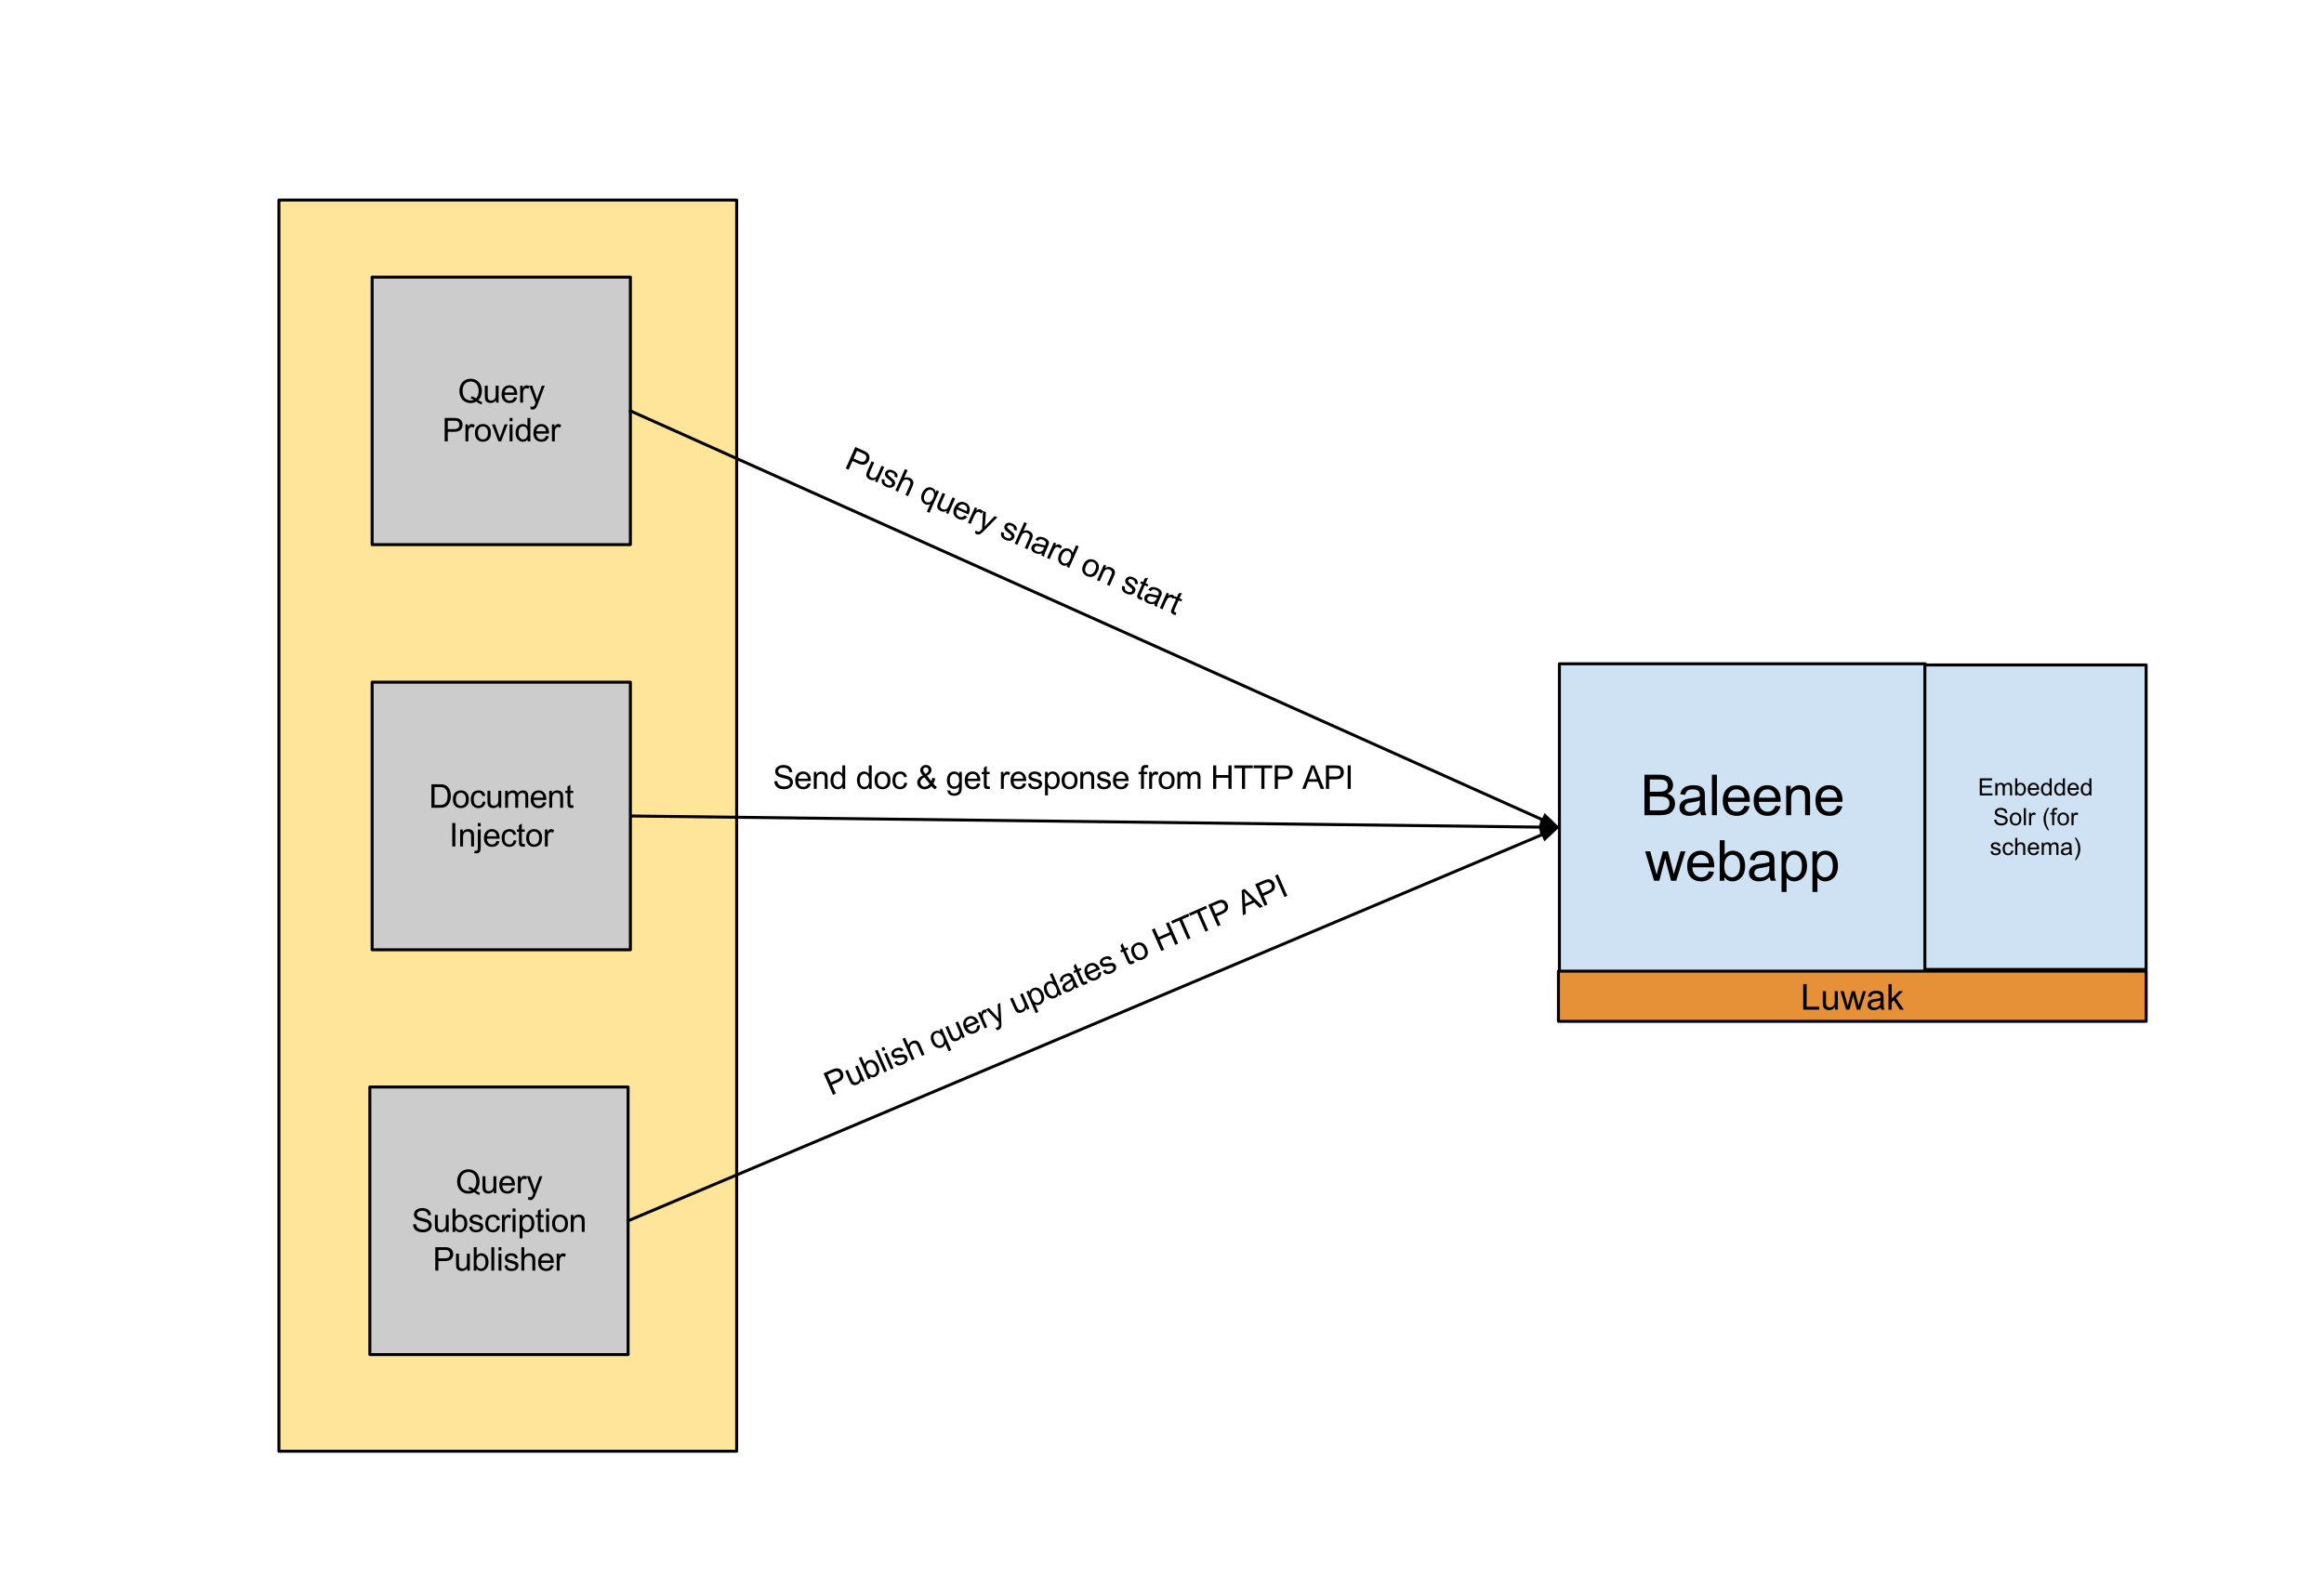 <?xml version="1.0" standalone="yes"?>

<svg version="1.1" viewBox="0.0 0.0 780.0 534.0" fill="none" stroke="none" stroke-linecap="square" stroke-miterlimit="10" xmlns="http://www.w3.org/2000/svg" xmlns:xlink="http://www.w3.org/1999/xlink"><clipPath id="p.0"><path d="m0 0l780.0 0l0 534.0l-780.0 0l0 -534.0z" clip-rule="nonzero"></path></clipPath><g clip-path="url(#p.0)"><path fill="#000000" fill-opacity="0.0" d="m0 0l780.158 0l0 534.701l-780.158 0z" fill-rule="nonzero"></path><path fill="#ffe599" d="m93.612 67.155l153.638 0l0 420.063l-153.638 0z" fill-rule="nonzero"></path><path stroke="#000000" stroke-width="1.0" stroke-linejoin="round" stroke-linecap="butt" d="m93.612 67.155l153.638 0l0 420.063l-153.638 0z" fill-rule="nonzero"></path><path fill="#cfe2f3" d="m523.381 222.853l122.772 0l0 109.827l-122.772 0z" fill-rule="nonzero"></path><path stroke="#000000" stroke-width="1.0" stroke-linejoin="round" stroke-linecap="butt" d="m523.381 222.853l122.772 0l0 109.827l-122.772 0z" fill-rule="nonzero"></path><path fill="#000000" d="m551.923 273.686l0 -13.594l5.109 0q1.547 0 2.484 0.406q0.953 0.406 1.484 1.266q0.531 0.859 0.531 1.797q0 0.875 -0.469 1.656q-0.469 0.766 -1.438 1.234q1.234 0.359 1.891 1.234q0.672 0.875 0.672 2.062q0 0.953 -0.406 1.781q-0.391 0.812 -0.984 1.266q-0.594 0.438 -1.5 0.672q-0.891 0.219 -2.188 0.219l-5.188 0zm1.797 -7.891l2.938 0q1.203 0 1.719 -0.156q0.688 -0.203 1.031 -0.672q0.359 -0.469 0.359 -1.188q0 -0.672 -0.328 -1.188q-0.328 -0.516 -0.938 -0.703q-0.594 -0.203 -2.062 -0.203l-2.719 0l0 4.109zm0 6.281l3.391 0q0.875 0 1.219 -0.062q0.625 -0.109 1.047 -0.359q0.422 -0.266 0.688 -0.766q0.266 -0.5 0.266 -1.141q0 -0.766 -0.391 -1.328q-0.391 -0.562 -1.078 -0.781q-0.688 -0.234 -1.984 -0.234l-3.156 0l0 4.672zm16.944 0.391q-0.938 0.797 -1.797 1.125q-0.859 0.312 -1.844 0.312q-1.609 0 -2.484 -0.781q-0.875 -0.797 -0.875 -2.031q0 -0.734 0.328 -1.328q0.328 -0.594 0.859 -0.953q0.531 -0.359 1.203 -0.547q0.5 -0.141 1.484 -0.25q2.031 -0.25 2.984 -0.578q0 -0.344 0 -0.438q0 -1.016 -0.469 -1.438q-0.641 -0.562 -1.906 -0.562q-1.172 0 -1.734 0.406q-0.562 0.406 -0.828 1.469l-1.641 -0.234q0.234 -1.047 0.734 -1.688q0.516 -0.641 1.469 -0.984q0.969 -0.359 2.25 -0.359q1.266 0 2.047 0.297q0.781 0.297 1.156 0.75q0.375 0.453 0.516 1.141q0.094 0.422 0.094 1.531l0 2.234q0 2.328 0.094 2.953q0.109 0.609 0.438 1.172l-1.75 0q-0.266 -0.516 -0.328 -1.219zm-0.141 -3.719q-0.906 0.359 -2.734 0.625q-1.031 0.141 -1.453 0.328q-0.422 0.188 -0.656 0.547q-0.234 0.359 -0.234 0.797q0 0.672 0.5 1.125q0.516 0.438 1.484 0.438q0.969 0 1.719 -0.422q0.75 -0.438 1.109 -1.156q0.266 -0.578 0.266 -1.672l0 -0.609zm4.048 4.938l0 -13.594l1.672 0l0 13.594l-1.672 0zm10.926 -3.172l1.719 0.219q-0.406 1.5 -1.516 2.344q-1.094 0.828 -2.812 0.828q-2.156 0 -3.422 -1.328q-1.266 -1.328 -1.266 -3.734q0 -2.484 1.266 -3.859q1.281 -1.375 3.328 -1.375q1.984 0 3.234 1.344q1.25 1.344 1.25 3.797q0 0.141 -0.016 0.438l-7.344 0q0.094 1.625 0.922 2.484q0.828 0.859 2.062 0.859q0.906 0 1.547 -0.469q0.656 -0.484 1.047 -1.547zm-5.484 -2.703l5.5 0q-0.109 -1.234 -0.625 -1.859q-0.797 -0.969 -2.078 -0.969q-1.141 0 -1.938 0.781q-0.781 0.766 -0.859 2.047zm15.86 2.703l1.719 0.219q-0.406 1.5 -1.516 2.344q-1.094 0.828 -2.812 0.828q-2.156 0 -3.422 -1.328q-1.266 -1.328 -1.266 -3.734q0 -2.484 1.266 -3.859q1.281 -1.375 3.328 -1.375q1.984 0 3.234 1.344q1.25 1.344 1.25 3.797q0 0.141 -0.016 0.438l-7.344 0q0.094 1.625 0.922 2.484q0.828 0.859 2.062 0.859q0.906 0 1.547 -0.469q0.656 -0.484 1.047 -1.547zm-5.484 -2.703l5.5 0q-0.109 -1.234 -0.625 -1.859q-0.797 -0.969 -2.078 -0.969q-1.141 0 -1.938 0.781q-0.781 0.766 -0.859 2.047zm9.11 5.875l0 -9.859l1.5 0l0 1.406q1.094 -1.625 3.141 -1.625q0.891 0 1.641 0.328q0.75 0.312 1.109 0.844q0.375 0.516 0.531 1.219q0.094 0.469 0.094 1.625l0 6.062l-1.672 0l0 -6.0q0 -1.016 -0.203 -1.516q-0.188 -0.516 -0.688 -0.812q-0.5 -0.297 -1.172 -0.297q-1.062 0 -1.844 0.672q-0.766 0.672 -0.766 2.578l0 5.375l-1.672 0zm17.126 -3.172l1.719 0.219q-0.406 1.5 -1.516 2.344q-1.094 0.828 -2.812 0.828q-2.156 0 -3.422 -1.328q-1.266 -1.328 -1.266 -3.734q0 -2.484 1.266 -3.859q1.281 -1.375 3.328 -1.375q1.984 0 3.234 1.344q1.25 1.344 1.25 3.797q0 0.141 -0.016 0.438l-7.344 0q0.094 1.625 0.922 2.484q0.828 0.859 2.062 0.859q0.906 0 1.547 -0.469q0.656 -0.484 1.047 -1.547zm-5.484 -2.703l5.5 0q-0.109 -1.234 -0.625 -1.859q-0.797 -0.969 -2.078 -0.969q-1.141 0 -1.938 0.781q-0.781 0.766 -0.859 2.047z" fill-rule="nonzero"></path><path fill="#000000" d="m555.169 295.686l-3.016 -9.859l1.719 0l1.562 5.688l0.594 2.125q0.031 -0.156 0.5 -2.031l1.578 -5.781l1.719 0l1.469 5.719l0.484 1.891l0.578 -1.906l1.688 -5.703l1.625 0l-3.078 9.859l-1.734 0l-1.578 -5.906l-0.375 -1.672l-2.0 7.578l-1.734 0zm18.395 -3.172l1.719 0.219q-0.406 1.5 -1.516 2.344q-1.094 0.828 -2.812 0.828q-2.156 0 -3.422 -1.328q-1.266 -1.328 -1.266 -3.734q0 -2.484 1.266 -3.859q1.281 -1.375 3.328 -1.375q1.984 0 3.234 1.344q1.25 1.344 1.25 3.797q0 0.141 -0.016 0.438l-7.344 0q0.094 1.625 0.922 2.484q0.828 0.859 2.062 0.859q0.906 0 1.547 -0.469q0.656 -0.484 1.047 -1.547zm-5.484 -2.703l5.5 0q-0.109 -1.234 -0.625 -1.859q-0.797 -0.969 -2.078 -0.969q-1.141 0 -1.938 0.781q-0.781 0.766 -0.859 2.047zm10.657 5.875l-1.547 0l0 -13.594l1.656 0l0 4.844q1.062 -1.328 2.703 -1.328q0.906 0 1.719 0.375q0.812 0.359 1.328 1.031q0.531 0.656 0.828 1.594q0.297 0.938 0.297 2.0q0 2.531 -1.25 3.922q-1.25 1.375 -3.0 1.375q-1.75 0 -2.734 -1.453l0 1.234zm-0.016 -5.0q0 1.766 0.469 2.562q0.797 1.281 2.141 1.281q1.094 0 1.891 -0.938q0.797 -0.953 0.797 -2.844q0 -1.922 -0.766 -2.844q-0.766 -0.922 -1.844 -0.922q-1.094 0 -1.891 0.953q-0.797 0.953 -0.797 2.75zm15.282 3.781q-0.938 0.797 -1.797 1.125q-0.859 0.312 -1.844 0.312q-1.609 0 -2.484 -0.781q-0.875 -0.797 -0.875 -2.031q0 -0.734 0.328 -1.328q0.328 -0.594 0.859 -0.953q0.531 -0.359 1.203 -0.547q0.5 -0.141 1.484 -0.25q2.031 -0.25 2.984 -0.578q0 -0.344 0 -0.438q0 -1.016 -0.469 -1.438q-0.641 -0.562 -1.906 -0.562q-1.172 0 -1.734 0.406q-0.562 0.406 -0.828 1.469l-1.641 -0.234q0.234 -1.047 0.734 -1.688q0.516 -0.641 1.469 -0.984q0.969 -0.359 2.25 -0.359q1.266 0 2.047 0.297q0.781 0.297 1.156 0.75q0.375 0.453 0.516 1.141q0.094 0.422 0.094 1.531l0 2.234q0 2.328 0.094 2.953q0.109 0.609 0.438 1.172l-1.75 0q-0.266 -0.516 -0.328 -1.219zm-0.141 -3.719q-0.906 0.359 -2.734 0.625q-1.031 0.141 -1.453 0.328q-0.422 0.188 -0.656 0.547q-0.234 0.359 -0.234 0.797q0 0.672 0.5 1.125q0.516 0.438 1.484 0.438q0.969 0 1.719 -0.422q0.75 -0.438 1.109 -1.156q0.266 -0.578 0.266 -1.672l0 -0.609zm4.079 8.719l0 -13.641l1.531 0l0 1.281q0.531 -0.75 1.203 -1.125q0.688 -0.375 1.641 -0.375q1.266 0 2.234 0.656q0.969 0.641 1.453 1.828q0.5 1.188 0.5 2.594q0 1.516 -0.547 2.734q-0.547 1.203 -1.578 1.844q-1.031 0.641 -2.172 0.641q-0.844 0 -1.516 -0.344q-0.656 -0.359 -1.078 -0.891l0 4.797l-1.672 0zm1.516 -8.656q0 1.906 0.766 2.812q0.781 0.906 1.875 0.906q1.109 0 1.891 -0.938q0.797 -0.938 0.797 -2.922q0 -1.875 -0.781 -2.812q-0.766 -0.938 -1.844 -0.938q-1.062 0 -1.891 1.0q-0.812 1.0 -0.812 2.891zm8.86 8.656l0 -13.641l1.531 0l0 1.281q0.531 -0.75 1.203 -1.125q0.688 -0.375 1.641 -0.375q1.266 0 2.234 0.656q0.969 0.641 1.453 1.828q0.5 1.188 0.5 2.594q0 1.516 -0.547 2.734q-0.547 1.203 -1.578 1.844q-1.031 0.641 -2.172 0.641q-0.844 0 -1.516 -0.344q-0.656 -0.359 -1.078 -0.891l0 4.797l-1.672 0zm1.516 -8.656q0 1.906 0.766 2.812q0.781 0.906 1.875 0.906q1.109 0 1.891 -0.938q0.797 -0.938 0.797 -2.922q0 -1.875 -0.781 -2.812q-0.766 -0.938 -1.844 -0.938q-1.062 0 -1.891 1.0q-0.812 1.0 -0.812 2.891z" fill-rule="nonzero"></path><path fill="#cccccc" d="m124.129 364.941l86.677 0l0 89.827l-86.677 0z" fill-rule="nonzero"></path><path stroke="#000000" stroke-width="1.0" stroke-linejoin="round" stroke-linecap="butt" d="m124.129 364.941l86.677 0l0 89.827l-86.677 0z" fill-rule="nonzero"></path><path fill="#000000" d="m159.77 399.751q0.734 0.5 1.344 0.734l-0.312 0.719q-0.844 -0.297 -1.688 -0.969q-0.875 0.5 -1.938 0.5q-1.062 0 -1.938 -0.516q-0.875 -0.516 -1.344 -1.453q-0.469 -0.938 -0.469 -2.109q0 -1.172 0.469 -2.125q0.484 -0.953 1.344 -1.453q0.875 -0.5 1.969 -0.5q1.078 0 1.953 0.516q0.875 0.516 1.328 1.453q0.469 0.938 0.469 2.109q0 0.969 -0.297 1.75q-0.297 0.766 -0.891 1.344zm-2.297 -1.328q0.906 0.25 1.5 0.75q0.906 -0.844 0.906 -2.516q0 -0.969 -0.328 -1.672q-0.312 -0.719 -0.938 -1.109q-0.625 -0.391 -1.406 -0.391q-1.172 0 -1.938 0.797q-0.766 0.797 -0.766 2.375q0 1.531 0.75 2.359q0.766 0.828 1.953 0.828q0.562 0 1.047 -0.219q-0.484 -0.312 -1.031 -0.453l0.25 -0.75zm8.242 2.172l0 -0.844q-0.672 0.969 -1.812 0.969q-0.5 0 -0.953 -0.188q-0.438 -0.203 -0.656 -0.484q-0.203 -0.297 -0.281 -0.719q-0.062 -0.281 -0.062 -0.906l0 -3.531l0.969 0l0 3.156q0 0.766 0.062 1.031q0.094 0.375 0.375 0.594q0.297 0.219 0.734 0.219q0.438 0 0.812 -0.219q0.391 -0.234 0.547 -0.609q0.156 -0.391 0.156 -1.109l0 -3.062l0.969 0l0 5.703l-0.859 0zm6.083 -1.844l1.0 0.125q-0.234 0.875 -0.875 1.359q-0.641 0.484 -1.625 0.484q-1.25 0 -1.984 -0.766q-0.734 -0.766 -0.734 -2.156q0 -1.453 0.734 -2.234q0.75 -0.797 1.922 -0.797q1.156 0 1.875 0.781q0.719 0.766 0.719 2.188q0 0.078 0 0.25l-4.25 0q0.047 0.938 0.516 1.438q0.484 0.5 1.203 0.5q0.531 0 0.906 -0.266q0.375 -0.281 0.594 -0.906zm-3.172 -1.562l3.188 0q-0.062 -0.719 -0.359 -1.078q-0.469 -0.547 -1.203 -0.547q-0.672 0 -1.125 0.453q-0.453 0.438 -0.5 1.172zm5.192 3.406l0 -5.703l0.859 0l0 0.859q0.344 -0.609 0.625 -0.797q0.281 -0.188 0.609 -0.188q0.5 0 1.0 0.312l-0.328 0.891q-0.359 -0.203 -0.719 -0.203q-0.312 0 -0.562 0.188q-0.25 0.188 -0.359 0.531q-0.156 0.516 -0.156 1.125l0 2.984l-0.969 0zm3.517 2.203l-0.109 -0.906q0.312 0.078 0.547 0.078q0.328 0 0.516 -0.109q0.203 -0.109 0.312 -0.297q0.094 -0.141 0.297 -0.719q0.031 -0.078 0.094 -0.234l-2.172 -5.719l1.047 0l1.188 3.297q0.234 0.641 0.406 1.328q0.172 -0.672 0.406 -1.297l1.219 -3.328l0.969 0l-2.172 5.797q-0.344 0.938 -0.547 1.297q-0.25 0.484 -0.594 0.703q-0.328 0.219 -0.781 0.219q-0.281 0 -0.625 -0.109z" fill-rule="nonzero"></path><path fill="#000000" d="m138.647 411.063l0.984 -0.078q0.062 0.578 0.312 0.969q0.266 0.375 0.797 0.609q0.531 0.234 1.203 0.234q0.609 0 1.062 -0.172q0.453 -0.188 0.672 -0.484q0.234 -0.312 0.234 -0.688q0 -0.375 -0.219 -0.641q-0.219 -0.281 -0.719 -0.469q-0.312 -0.125 -1.406 -0.375q-1.078 -0.266 -1.516 -0.5q-0.562 -0.297 -0.844 -0.734q-0.266 -0.438 -0.266 -0.984q0 -0.594 0.328 -1.109q0.344 -0.516 0.984 -0.781q0.656 -0.281 1.453 -0.281q0.875 0 1.547 0.297q0.672 0.281 1.031 0.828q0.359 0.547 0.391 1.234l-1.0 0.078q-0.078 -0.75 -0.547 -1.125q-0.469 -0.391 -1.375 -0.391q-0.938 0 -1.375 0.359q-0.438 0.344 -0.438 0.828q0 0.422 0.312 0.703q0.297 0.266 1.562 0.562q1.281 0.281 1.75 0.5q0.688 0.312 1.016 0.797q0.328 0.484 0.328 1.125q0 0.625 -0.359 1.188q-0.359 0.547 -1.047 0.859q-0.672 0.312 -1.516 0.312q-1.062 0 -1.781 -0.312q-0.719 -0.312 -1.141 -0.938q-0.406 -0.625 -0.422 -1.422zm11.076 2.531l0 -0.844q-0.672 0.969 -1.812 0.969q-0.5 0 -0.953 -0.188q-0.438 -0.203 -0.656 -0.484q-0.203 -0.297 -0.281 -0.719q-0.062 -0.281 -0.062 -0.906l0 -3.531l0.969 0l0 3.156q0 0.766 0.062 1.031q0.094 0.375 0.375 0.594q0.297 0.219 0.734 0.219q0.438 0 0.812 -0.219q0.391 -0.234 0.547 -0.609q0.156 -0.391 0.156 -1.109l0 -3.062l0.969 0l0 5.703l-0.859 0zm3.067 0l-0.891 0l0 -7.875l0.969 0l0 2.812q0.609 -0.766 1.562 -0.766q0.531 0 1.0 0.219q0.469 0.203 0.766 0.594q0.312 0.375 0.484 0.922q0.172 0.531 0.172 1.156q0 1.469 -0.734 2.266q-0.719 0.797 -1.734 0.797q-1.016 0 -1.594 -0.844l0 0.719zm0 -2.891q0 1.016 0.281 1.484q0.453 0.734 1.234 0.734q0.625 0 1.078 -0.547q0.469 -0.547 0.469 -1.641q0 -1.109 -0.438 -1.641q-0.438 -0.531 -1.078 -0.531q-0.625 0 -1.094 0.547q-0.453 0.547 -0.453 1.594zm4.661 1.188l0.953 -0.156q0.078 0.578 0.438 0.891q0.375 0.297 1.031 0.297q0.672 0 0.984 -0.266q0.328 -0.266 0.328 -0.641q0 -0.328 -0.281 -0.516q-0.203 -0.125 -0.984 -0.328q-1.062 -0.266 -1.484 -0.453q-0.406 -0.203 -0.625 -0.547q-0.203 -0.344 -0.203 -0.766q0 -0.391 0.172 -0.703q0.172 -0.328 0.484 -0.547q0.219 -0.172 0.609 -0.281q0.391 -0.109 0.828 -0.109q0.672 0 1.172 0.188q0.516 0.188 0.75 0.531q0.25 0.328 0.344 0.875l-0.938 0.125q-0.078 -0.438 -0.391 -0.672q-0.297 -0.25 -0.859 -0.25q-0.672 0 -0.953 0.219q-0.281 0.219 -0.281 0.516q0 0.188 0.109 0.328q0.125 0.156 0.375 0.266q0.141 0.047 0.859 0.25q1.016 0.266 1.422 0.438q0.406 0.172 0.641 0.516q0.234 0.328 0.234 0.828q0 0.484 -0.281 0.906q-0.281 0.422 -0.812 0.656q-0.531 0.234 -1.203 0.234q-1.109 0 -1.703 -0.453q-0.578 -0.469 -0.734 -1.375zm9.438 -0.391l0.938 0.125q-0.141 0.984 -0.797 1.547q-0.641 0.547 -1.562 0.547q-1.172 0 -1.891 -0.766q-0.703 -0.766 -0.703 -2.188q0 -0.922 0.297 -1.609q0.312 -0.703 0.938 -1.047q0.625 -0.344 1.359 -0.344q0.922 0 1.516 0.469q0.594 0.469 0.766 1.328l-0.953 0.141q-0.125 -0.562 -0.469 -0.844q-0.344 -0.297 -0.828 -0.297q-0.719 0 -1.188 0.531q-0.453 0.516 -0.453 1.641q0 1.156 0.438 1.672q0.438 0.516 1.156 0.516q0.562 0 0.938 -0.344q0.391 -0.344 0.5 -1.078zm1.594 2.094l0 -5.703l0.859 0l0 0.859q0.344 -0.609 0.625 -0.797q0.281 -0.188 0.609 -0.188q0.5 0 1.0 0.312l-0.328 0.891q-0.359 -0.203 -0.719 -0.203q-0.312 0 -0.562 0.188q-0.25 0.188 -0.359 0.531q-0.156 0.516 -0.156 1.125l0 2.984l-0.969 0zm3.564 -6.766l0 -1.109l0.969 0l0 1.109l-0.969 0zm0 6.766l0 -5.703l0.969 0l0 5.703l-0.969 0zm2.352 2.188l0 -7.891l0.891 0l0 0.734q0.312 -0.422 0.703 -0.641q0.391 -0.219 0.953 -0.219q0.719 0 1.281 0.375q0.562 0.375 0.844 1.062q0.281 0.672 0.281 1.5q0 0.875 -0.312 1.578q-0.312 0.688 -0.922 1.062q-0.594 0.375 -1.25 0.375q-0.484 0 -0.875 -0.203q-0.375 -0.203 -0.625 -0.516l0 2.781l-0.969 0zm0.875 -5.0q0 1.094 0.453 1.625q0.453 0.516 1.078 0.516q0.641 0 1.094 -0.531q0.469 -0.547 0.469 -1.703q0 -1.078 -0.453 -1.625q-0.438 -0.547 -1.062 -0.547q-0.625 0 -1.109 0.578q-0.469 0.578 -0.469 1.688zm7.176 1.953l0.125 0.844q-0.406 0.094 -0.719 0.094q-0.531 0 -0.828 -0.172q-0.281 -0.172 -0.406 -0.438q-0.109 -0.266 -0.109 -1.141l0 -3.281l-0.719 0l0 -0.75l0.719 0l0 -1.406l0.953 -0.594l0 2.0l0.984 0l0 0.75l-0.984 0l0 3.344q0 0.406 0.047 0.531q0.062 0.109 0.172 0.188q0.125 0.062 0.328 0.062q0.172 0 0.438 -0.031zm0.851 -5.906l0 -1.109l0.969 0l0 1.109l-0.969 0zm0 6.766l0 -5.703l0.969 0l0 5.703l-0.969 0zm1.992 -2.859q0 -1.578 0.891 -2.344q0.734 -0.625 1.797 -0.625q1.172 0 1.906 0.766q0.75 0.766 0.75 2.125q0 1.109 -0.328 1.75q-0.328 0.625 -0.969 0.969q-0.625 0.344 -1.359 0.344q-1.203 0 -1.953 -0.766q-0.734 -0.766 -0.734 -2.219zm1.0 0q0 1.109 0.469 1.656q0.484 0.531 1.219 0.531q0.719 0 1.188 -0.547q0.484 -0.547 0.484 -1.672q0 -1.047 -0.484 -1.594q-0.484 -0.547 -1.188 -0.547q-0.734 0 -1.219 0.547q-0.469 0.531 -0.469 1.625zm5.286 2.859l0 -5.703l0.875 0l0 0.812q0.625 -0.938 1.812 -0.938q0.516 0 0.953 0.188q0.438 0.172 0.641 0.484q0.219 0.297 0.312 0.703q0.047 0.281 0.047 0.953l0 3.5l-0.969 0l0 -3.469q0 -0.594 -0.109 -0.875q-0.109 -0.297 -0.406 -0.469q-0.281 -0.188 -0.672 -0.188q-0.609 0 -1.062 0.391q-0.453 0.391 -0.453 1.5l0 3.109l-0.969 0z" fill-rule="nonzero"></path><path fill="#000000" d="m146.098 426.595l0 -7.875l2.969 0q0.797 0 1.203 0.078q0.578 0.094 0.969 0.375q0.391 0.266 0.625 0.75q0.25 0.484 0.25 1.078q0 1.0 -0.641 1.703q-0.641 0.688 -2.312 0.688l-2.016 0l0 3.203l-1.047 0zm1.047 -4.125l2.031 0q1.016 0 1.438 -0.375q0.422 -0.375 0.422 -1.062q0 -0.5 -0.25 -0.844q-0.25 -0.359 -0.656 -0.469q-0.266 -0.062 -0.969 -0.062l-2.016 0l0 2.812zm9.686 4.125l0 -0.844q-0.672 0.969 -1.812 0.969q-0.5 0 -0.953 -0.188q-0.438 -0.203 -0.656 -0.484q-0.203 -0.297 -0.281 -0.719q-0.062 -0.281 -0.062 -0.906l0 -3.531l0.969 0l0 3.156q0 0.766 0.062 1.031q0.094 0.375 0.375 0.594q0.297 0.219 0.734 0.219q0.438 0 0.812 -0.219q0.391 -0.234 0.547 -0.609q0.156 -0.391 0.156 -1.109l0 -3.062l0.969 0l0 5.703l-0.859 0zm3.067 0l-0.891 0l0 -7.875l0.969 0l0 2.812q0.609 -0.766 1.562 -0.766q0.531 0 1.0 0.219q0.469 0.203 0.766 0.594q0.312 0.375 0.484 0.922q0.172 0.531 0.172 1.156q0 1.469 -0.734 2.266q-0.719 0.797 -1.734 0.797q-1.016 0 -1.594 -0.844l0 0.719zm0 -2.891q0 1.016 0.281 1.484q0.453 0.734 1.234 0.734q0.625 0 1.078 -0.547q0.469 -0.547 0.469 -1.641q0 -1.109 -0.438 -1.641q-0.438 -0.531 -1.078 -0.531q-0.625 0 -1.094 0.547q-0.453 0.547 -0.453 1.594zm5.02 2.891l0 -7.875l0.969 0l0 7.875l-0.969 0zm2.399 -6.766l0 -1.109l0.969 0l0 1.109l-0.969 0zm0 6.766l0 -5.703l0.969 0l0 5.703l-0.969 0zm1.977 -1.703l0.953 -0.156q0.078 0.578 0.438 0.891q0.375 0.297 1.031 0.297q0.672 0 0.984 -0.266q0.328 -0.266 0.328 -0.641q0 -0.328 -0.281 -0.516q-0.203 -0.125 -0.984 -0.328q-1.062 -0.266 -1.484 -0.453q-0.406 -0.203 -0.625 -0.547q-0.203 -0.344 -0.203 -0.766q0 -0.391 0.172 -0.703q0.172 -0.328 0.484 -0.547q0.219 -0.172 0.609 -0.281q0.391 -0.109 0.828 -0.109q0.672 0 1.172 0.188q0.516 0.188 0.75 0.531q0.25 0.328 0.344 0.875l-0.938 0.125q-0.078 -0.438 -0.391 -0.672q-0.297 -0.25 -0.859 -0.25q-0.672 0 -0.953 0.219q-0.281 0.219 -0.281 0.516q0 0.188 0.109 0.328q0.125 0.156 0.375 0.266q0.141 0.047 0.859 0.25q1.016 0.266 1.422 0.438q0.406 0.172 0.641 0.516q0.234 0.328 0.234 0.828q0 0.484 -0.281 0.906q-0.281 0.422 -0.812 0.656q-0.531 0.234 -1.203 0.234q-1.109 0 -1.703 -0.453q-0.578 -0.469 -0.734 -1.375zm5.703 1.703l0 -7.875l0.969 0l0 2.828q0.688 -0.781 1.719 -0.781q0.625 0 1.094 0.25q0.469 0.25 0.672 0.688q0.203 0.438 0.203 1.281l0 3.609l-0.969 0l0 -3.609q0 -0.734 -0.312 -1.062q-0.312 -0.328 -0.891 -0.328q-0.438 0 -0.812 0.219q-0.375 0.219 -0.547 0.609q-0.156 0.375 -0.156 1.047l0 3.125l-0.969 0zm9.833 -1.844l1.0 0.125q-0.234 0.875 -0.875 1.359q-0.641 0.484 -1.625 0.484q-1.25 0 -1.984 -0.766q-0.734 -0.766 -0.734 -2.156q0 -1.453 0.734 -2.234q0.75 -0.797 1.922 -0.797q1.156 0 1.875 0.781q0.719 0.766 0.719 2.188q0 0.078 0 0.25l-4.25 0q0.047 0.938 0.516 1.438q0.484 0.5 1.203 0.5q0.531 0 0.906 -0.266q0.375 -0.281 0.594 -0.906zm-3.172 -1.562l3.188 0q-0.062 -0.719 -0.359 -1.078q-0.469 -0.547 -1.203 -0.547q-0.672 0 -1.125 0.453q-0.453 0.438 -0.5 1.172zm5.192 3.406l0 -5.703l0.859 0l0 0.859q0.344 -0.609 0.625 -0.797q0.281 -0.188 0.609 -0.188q0.5 0 1.0 0.312l-0.328 0.891q-0.359 -0.203 -0.719 -0.203q-0.312 0 -0.562 0.188q-0.25 0.188 -0.359 0.531q-0.156 0.516 -0.156 1.125l0 2.984l-0.969 0z" fill-rule="nonzero"></path><path fill="#000000" fill-opacity="0.0" d="m262.827 353.896l177.921 -77.953l9.071 20.661l-177.921 77.953z" fill-rule="nonzero"></path><path fill="#000000" d="m279.577 367.562l-3.166 -7.211l2.719 -1.191q0.73 -0.32 1.133 -0.411q0.567 -0.146 1.038 -0.045q0.465 0.086 0.874 0.436q0.424 0.343 0.662 0.887q0.402 0.916 0.098 1.817q-0.31 0.887 -1.842 1.558l-1.846 0.809l1.288 2.933l-0.959 0.42zm-0.699 -4.197l1.861 -0.815q0.93 -0.408 1.166 -0.92q0.236 -0.513 -0.041 -1.142q-0.201 -0.458 -0.568 -0.672q-0.373 -0.229 -0.79 -0.166q-0.268 0.049 -0.912 0.332l-1.846 0.809l1.131 2.575zm10.53 -0.11l-0.339 -0.773q-0.226 1.157 -1.271 1.614q-0.458 0.201 -0.948 0.211q-0.482 -0.01 -0.796 -0.18q-0.305 -0.19 -0.547 -0.545q-0.17 -0.232 -0.422 -0.805l-1.42 -3.233l0.887 -0.389l1.269 2.89q0.308 0.701 0.472 0.919q0.237 0.306 0.582 0.393q0.36 0.081 0.761 -0.094q0.401 -0.176 0.656 -0.526q0.264 -0.371 0.256 -0.777q-0.014 -0.42 -0.303 -1.078l-1.231 -2.804l0.887 -0.389l2.293 5.222l-0.787 0.345zm2.809 -1.231l-0.816 0.357l-3.166 -7.211l0.887 -0.389l1.131 2.575q0.25 -0.946 1.123 -1.328q0.487 -0.213 1.004 -0.201q0.511 -0.002 0.94 0.236q0.437 0.218 0.814 0.65q0.371 0.417 0.622 0.99q0.59 1.345 0.238 2.369q-0.338 1.018 -1.268 1.426q-0.93 0.408 -1.799 -0.133l0.289 0.658zm-1.162 -2.647q0.408 0.93 0.854 1.246q0.71 0.491 1.426 0.177q0.572 -0.251 0.768 -0.933q0.21 -0.689 -0.23 -1.69q-0.446 -1.016 -1.06 -1.327q-0.614 -0.311 -1.201 -0.054q-0.572 0.251 -0.782 0.94q-0.195 0.683 0.226 1.641zm5.76 0.632l-3.166 -7.211l0.887 -0.389l3.166 7.211l-0.887 0.389zm-0.523 -7.158l-0.446 -1.016l0.887 -0.389l0.446 1.016l-0.887 0.389zm2.72 6.195l-2.293 -5.222l0.887 -0.389l2.293 5.222l-0.887 0.389zm1.126 -2.353l0.81 -0.526q0.304 0.498 0.759 0.64q0.463 0.121 1.064 -0.142q0.615 -0.27 0.795 -0.638q0.194 -0.375 0.043 -0.718q-0.132 -0.3 -0.465 -0.359q-0.236 -0.033 -1.034 0.095q-1.08 0.183 -1.542 0.181q-0.454 -0.023 -0.792 -0.25q-0.324 -0.233 -0.494 -0.62q-0.157 -0.358 -0.125 -0.713q0.026 -0.369 0.224 -0.695q0.131 -0.245 0.445 -0.502q0.314 -0.257 0.715 -0.432q0.615 -0.27 1.149 -0.299q0.548 -0.035 0.901 0.185q0.361 0.2 0.667 0.663l-0.808 0.491q-0.247 -0.369 -0.628 -0.458q-0.372 -0.11 -0.888 0.116q-0.615 0.27 -0.785 0.583q-0.17 0.313 -0.05 0.585q0.075 0.172 0.232 0.257q0.177 0.093 0.45 0.093q0.148 -0.013 0.888 -0.116q1.037 -0.164 1.478 -0.17q0.441 -0.006 0.794 0.215q0.347 0.206 0.548 0.664q0.195 0.444 0.107 0.943q-0.088 0.499 -0.48 0.927q-0.392 0.428 -1.008 0.697q-1.016 0.445 -1.742 0.269q-0.718 -0.197 -1.225 -0.964zm5.908 -0.729l-3.166 -7.211l0.887 -0.389l1.137 2.59q0.316 -0.991 1.26 -1.405q0.572 -0.251 1.102 -0.21q0.53 0.041 0.892 0.36q0.362 0.319 0.701 1.092l1.451 3.305l-0.887 0.389l-1.451 -3.305q-0.295 -0.672 -0.713 -0.847q-0.418 -0.175 -0.948 0.057q-0.401 0.176 -0.656 0.526q-0.256 0.351 -0.256 0.777q0.008 0.406 0.278 1.021l1.256 2.861l-0.887 0.389zm12.354 -3.024l-1.124 -2.561q-0.075 0.374 -0.359 0.737q-0.29 0.349 -0.705 0.531q-0.93 0.408 -1.93 -0.042q-0.999 -0.449 -1.565 -1.737q-0.345 -0.787 -0.344 -1.521q-0.004 -0.749 0.373 -1.289q0.371 -0.555 1 -0.831q0.959 -0.42 1.875 0.151l-0.308 -0.701l0.801 -0.351l3.172 7.225l-0.887 0.389zm-4.769 -3.438q0.446 1.016 1.081 1.335q0.649 0.313 1.25 0.049q0.558 -0.245 0.752 -0.892q0.201 -0.668 -0.226 -1.641q-0.459 -1.044 -1.12 -1.386q-0.662 -0.341 -1.234 -0.09q-0.587 0.257 -0.768 0.933q-0.187 0.662 0.265 1.692zm9.418 -0.987l-0.339 -0.773q-0.226 1.157 -1.271 1.614q-0.458 0.201 -0.948 0.211q-0.482 -0.01 -0.796 -0.18q-0.305 -0.19 -0.547 -0.545q-0.17 -0.232 -0.422 -0.805l-1.42 -3.233l0.887 -0.389l1.269 2.89q0.308 0.701 0.472 0.919q0.237 0.306 0.582 0.393q0.36 0.081 0.761 -0.094q0.401 -0.176 0.656 -0.526q0.264 -0.371 0.256 -0.777q-0.014 -0.42 -0.303 -1.078l-1.231 -2.804l0.887 -0.389l2.293 5.222l-0.787 0.345zm4.83 -4.129l0.966 -0.287q0.137 0.895 -0.255 1.596q-0.392 0.701 -1.294 1.096q-1.145 0.502 -2.125 0.095q-0.98 -0.406 -1.539 -1.68q-0.584 -1.331 -0.226 -2.341q0.367 -1.031 1.44 -1.501q1.059 -0.464 2.031 -0.037q0.966 0.413 1.538 1.715q0.031 0.072 0.1 0.229l-3.893 1.706q0.42 0.84 1.05 1.109q0.645 0.263 1.303 -0.025q0.487 -0.213 0.723 -0.607q0.23 -0.408 0.18 -1.068zm-3.533 -0.158l2.92 -1.279q-0.346 -0.633 -0.763 -0.843q-0.649 -0.313 -1.322 -0.018q-0.615 0.27 -0.848 0.866q-0.239 0.582 0.013 1.274zm6.125 1.035l-2.293 -5.222l0.787 -0.345l0.345 0.787q0.07 -0.696 0.252 -0.98q0.182 -0.285 0.483 -0.416q0.458 -0.201 1.042 -0.115l0.057 0.947q-0.411 -0.042 -0.74 0.102q-0.286 0.125 -0.44 0.397q-0.154 0.272 -0.116 0.631q0.064 0.535 0.309 1.093l1.2 2.733l-0.887 0.389zm4.107 0.606l-0.464 -0.786q0.318 -0.054 0.532 -0.148q0.301 -0.132 0.428 -0.307q0.142 -0.182 0.167 -0.397q0.029 -0.166 -0.017 -0.777q-0.003 -0.084 -0.008 -0.252l-4.288 -4.365l0.959 -0.42l2.413 2.542q0.472 0.493 0.906 1.053q-0.113 -0.684 -0.149 -1.35l-0.222 -3.536l0.887 -0.389l0.341 6.179q0.062 0.996 0.02 1.407q-0.034 0.544 -0.261 0.882q-0.213 0.332 -0.628 0.514q-0.258 0.113 -0.616 0.151zm10.17 -6.861l-0.339 -0.773q-0.226 1.157 -1.271 1.614q-0.458 0.201 -0.948 0.211q-0.482 -0.01 -0.796 -0.18q-0.305 -0.19 -0.547 -0.545q-0.17 -0.232 -0.422 -0.805l-1.42 -3.233l0.887 -0.389l1.269 2.89q0.308 0.701 0.472 0.919q0.237 0.306 0.582 0.393q0.36 0.081 0.761 -0.094q0.401 -0.176 0.656 -0.526q0.264 -0.371 0.256 -0.777q-0.014 -0.42 -0.303 -1.078l-1.231 -2.804l0.887 -0.389l2.293 5.222l-0.787 0.345zm2.873 1.13l-3.172 -7.225l0.816 -0.357l0.295 0.672q0.117 -0.512 0.386 -0.869q0.27 -0.357 0.785 -0.583q0.658 -0.288 1.324 -0.171q0.666 0.118 1.2 0.634q0.528 0.502 0.861 1.261q0.352 0.801 0.348 1.57q-0.01 0.755 -0.417 1.343q-0.393 0.582 -0.994 0.845q-0.444 0.194 -0.883 0.165q-0.425 -0.035 -0.78 -0.221l1.118 2.547l-0.887 0.389zm-1.208 -4.929q0.44 1.001 1.068 1.306q0.622 0.29 1.195 0.039q0.587 -0.257 0.788 -0.925q0.21 -0.689 -0.255 -1.748q-0.433 -0.987 -1.068 -1.306q-0.621 -0.325 -1.193 -0.074q-0.572 0.251 -0.784 0.975q-0.197 0.717 0.249 1.733zm9.149 -0.938l-0.289 -0.658q-0.147 0.986 -1.121 1.412q-0.615 0.27 -1.296 0.158q-0.68 -0.111 -1.237 -0.601q-0.556 -0.49 -0.908 -1.291q-0.345 -0.787 -0.364 -1.529q-0.011 -0.763 0.36 -1.318q0.365 -0.569 1.009 -0.851q0.472 -0.207 0.932 -0.17q0.46 0.037 0.827 0.252l-1.137 -2.59l0.887 -0.389l3.166 7.211l-0.83 0.364zm-3.934 -1.381q0.44 1.001 1.075 1.32q0.643 0.298 1.215 0.047q0.587 -0.257 0.78 -0.905q0.193 -0.648 -0.234 -1.621q-0.471 -1.073 -1.106 -1.392q-0.621 -0.325 -1.236 -0.056q-0.587 0.257 -0.774 0.919q-0.179 0.641 0.279 1.686zm9.108 -1.654q-0.319 0.634 -0.701 1.007q-0.368 0.366 -0.898 0.598q-0.859 0.376 -1.513 0.168q-0.646 -0.229 -0.929 -0.872q-0.17 -0.386 -0.136 -0.776q0.048 -0.396 0.238 -0.701q0.198 -0.326 0.512 -0.583q0.226 -0.184 0.731 -0.474q1.017 -0.599 1.436 -1.005q-0.061 -0.178 -0.086 -0.235q-0.239 -0.544 -0.591 -0.645q-0.461 -0.156 -1.134 0.138q-0.63 0.276 -0.836 0.622q-0.192 0.34 -0.09 0.961l-0.923 0.268q-0.13 -0.608 -0.009 -1.071q0.121 -0.462 0.561 -0.86q0.434 -0.412 1.106 -0.706q0.673 -0.295 1.157 -0.319q0.484 -0.024 0.777 0.137q0.301 0.141 0.544 0.461q0.143 0.21 0.407 0.811l0.515 1.173q0.54 1.23 0.742 1.534q0.202 0.304 0.505 0.529l-0.93 0.408q-0.262 -0.209 -0.454 -0.569zm-0.953 -1.937q-0.384 0.407 -1.301 0.962q-0.506 0.324 -0.691 0.525q-0.177 0.18 -0.218 0.437q-0.047 0.242 0.053 0.471q0.157 0.358 0.536 0.482q0.372 0.11 0.888 -0.116q0.515 -0.226 0.801 -0.624q0.3 -0.404 0.331 -0.879q-0.003 -0.357 -0.261 -0.943l-0.138 -0.315zm4.844 0.061l0.454 0.722q-0.334 0.249 -0.621 0.374q-0.487 0.213 -0.828 0.175q-0.327 -0.044 -0.548 -0.238q-0.207 -0.199 -0.559 -1.001l-1.319 -3.004l-0.658 0.288l-0.301 -0.687l0.658 -0.288l-0.565 -1.288l0.634 -0.926l0.804 1.831l0.902 -0.395l0.302 0.687l-0.902 0.395l1.344 3.062q0.163 0.372 0.257 0.468q0.101 0.075 0.233 0.103q0.14 0.007 0.326 -0.074q0.157 -0.069 0.388 -0.204zm3.948 -2.804l0.966 -0.287q0.137 0.895 -0.255 1.596q-0.392 0.701 -1.294 1.096q-1.145 0.502 -2.125 0.095q-0.98 -0.406 -1.539 -1.68q-0.584 -1.331 -0.226 -2.341q0.367 -1.031 1.44 -1.501q1.059 -0.464 2.031 -0.037q0.966 0.413 1.538 1.715q0.031 0.072 0.1 0.229l-3.893 1.706q0.42 0.84 1.05 1.109q0.645 0.263 1.303 -0.025q0.487 -0.213 0.723 -0.607q0.23 -0.408 0.18 -1.068zm-3.533 -0.158l2.92 -1.279q-0.346 -0.633 -0.763 -0.843q-0.649 -0.313 -1.322 -0.018q-0.615 0.27 -0.848 0.866q-0.239 0.582 0.013 1.274zm5.097 -0.374l0.81 -0.526q0.304 0.498 0.759 0.64q0.463 0.121 1.064 -0.142q0.615 -0.27 0.795 -0.638q0.194 -0.375 0.043 -0.718q-0.132 -0.3 -0.465 -0.359q-0.236 -0.033 -1.034 0.095q-1.08 0.183 -1.542 0.181q-0.454 -0.023 -0.792 -0.25q-0.324 -0.233 -0.494 -0.62q-0.157 -0.358 -0.125 -0.713q0.026 -0.369 0.224 -0.695q0.131 -0.245 0.445 -0.502q0.314 -0.257 0.715 -0.432q0.615 -0.27 1.149 -0.299q0.548 -0.035 0.901 0.185q0.361 0.2 0.667 0.663l-0.808 0.491q-0.247 -0.369 -0.628 -0.458q-0.372 -0.11 -0.888 0.116q-0.615 0.27 -0.785 0.583q-0.17 0.313 -0.05 0.585q0.075 0.172 0.232 0.257q0.177 0.093 0.45 0.093q0.148 -0.014 0.888 -0.116q1.037 -0.164 1.478 -0.17q0.441 -0.006 0.794 0.215q0.347 0.206 0.548 0.664q0.195 0.444 0.107 0.943q-0.088 0.499 -0.48 0.927q-0.392 0.428 -1.008 0.697q-1.016 0.445 -1.742 0.269q-0.718 -0.197 -1.225 -0.964zm10.221 -3.557l0.454 0.722q-0.334 0.249 -0.621 0.374q-0.487 0.213 -0.828 0.175q-0.327 -0.044 -0.548 -0.238q-0.207 -0.199 -0.559 -1.001l-1.319 -3.004l-0.658 0.288l-0.302 -0.687l0.658 -0.288l-0.565 -1.288l0.634 -0.926l0.804 1.831l0.902 -0.395l0.301 0.687l-0.902 0.395l1.344 3.062q0.163 0.372 0.257 0.468q0.101 0.075 0.233 0.103q0.14 0.007 0.326 -0.074q0.157 -0.069 0.388 -0.204zm-0.368 -2.022q-0.634 -1.445 -0.126 -2.503q0.421 -0.867 1.395 -1.293q1.073 -0.47 2.054 -0.064q0.995 0.4 1.541 1.645q0.446 1.016 0.403 1.734q-0.049 0.704 -0.498 1.276q-0.434 0.566 -1.107 0.86q-1.102 0.483 -2.097 0.083q-0.98 -0.406 -1.565 -1.737zm0.916 -0.401q0.446 1.016 1.095 1.328q0.657 0.292 1.33 -0.003q0.658 -0.288 0.868 -0.977q0.224 -0.695 -0.228 -1.725q-0.421 -0.959 -1.084 -1.265q-0.664 -0.306 -1.308 -0.024q-0.673 0.295 -0.896 0.99q-0.216 0.675 0.224 1.676zm8.846 -0.754l-3.166 -7.211l0.959 -0.42l1.3 2.962l3.75 -1.643l-1.3 -2.962l0.959 -0.42l3.166 7.211l-0.959 0.42l-1.495 -3.405l-3.75 1.643l1.495 3.405l-0.959 0.42zm8.866 -3.885l-2.789 -6.352l-2.376 1.041l-0.377 -0.858l5.71 -2.502l0.377 0.858l-2.39 1.047l2.789 6.352l-0.945 0.414zm5.962 -2.612l-2.789 -6.352l-2.376 1.041l-0.377 -0.858l5.71 -2.502l0.377 0.858l-2.39 1.047l2.789 6.352l-0.945 0.414zm4.116 -1.803l-3.166 -7.211l2.719 -1.191q0.73 -0.32 1.133 -0.411q0.567 -0.146 1.038 -0.045q0.465 0.086 0.874 0.436q0.424 0.343 0.662 0.887q0.402 0.916 0.098 1.817q-0.31 0.887 -1.842 1.557l-1.846 0.809l1.288 2.933l-0.959 0.42zm-0.699 -4.197l1.861 -0.815q0.93 -0.408 1.166 -0.92q0.236 -0.513 -0.041 -1.142q-0.201 -0.458 -0.568 -0.672q-0.373 -0.229 -0.79 -0.166q-0.268 0.049 -0.912 0.332l-1.846 0.809l1.131 2.575zm9.134 0.502l-0.389 -8.427l1.016 -0.445l6.128 5.913l-1.088 0.477l-1.805 -1.819l-3.02 1.323l0.174 2.534l-1.016 0.445zm0.775 -3.871l2.447 -1.072l-1.624 -1.677q-0.739 -0.751 -1.168 -1.262q0.158 0.749 0.217 1.543l0.128 2.469zm6.522 0.674l-3.166 -7.211l2.719 -1.191q0.73 -0.32 1.133 -0.411q0.567 -0.146 1.038 -0.045q0.465 0.086 0.874 0.436q0.424 0.343 0.662 0.887q0.402 0.916 0.098 1.817q-0.31 0.887 -1.842 1.557l-1.846 0.809l1.288 2.933l-0.959 0.42zm-0.699 -4.197l1.861 -0.815q0.93 -0.408 1.166 -0.92q0.236 -0.513 -0.041 -1.142q-0.201 -0.458 -0.568 -0.672q-0.373 -0.229 -0.79 -0.166q-0.268 0.049 -0.912 0.332l-1.846 0.809l1.131 2.575zm7.381 1.27l-3.166 -7.211l0.945 -0.414l3.166 7.211l-0.945 0.414z" fill-rule="nonzero"></path><path fill="#000000" fill-opacity="0.0" d="m211.575 273.945l311.806 3.822" fill-rule="nonzero"></path><path stroke="#000000" stroke-width="1.0" stroke-linejoin="round" stroke-linecap="butt" d="m211.575 273.945l305.806 3.748" fill-rule="evenodd"></path><path fill="#000000" stroke="#000000" stroke-width="1.0" stroke-linecap="butt" d="m517.361 279.344l4.558 -1.596l-4.518 -1.707z" fill-rule="evenodd"></path><path fill="#000000" fill-opacity="0.0" d="m250.386 245.601l244.094 0l0 22.583l-244.094 0z" fill-rule="nonzero"></path><path fill="#000000" d="m259.886 262.31l0.984 -0.078q0.062 0.578 0.312 0.969q0.266 0.375 0.797 0.609q0.531 0.234 1.203 0.234q0.609 0 1.062 -0.172q0.453 -0.188 0.672 -0.484q0.234 -0.312 0.234 -0.688q0 -0.375 -0.219 -0.641q-0.219 -0.281 -0.719 -0.469q-0.312 -0.125 -1.406 -0.375q-1.078 -0.266 -1.516 -0.5q-0.562 -0.297 -0.844 -0.734q-0.266 -0.438 -0.266 -0.984q0 -0.594 0.328 -1.109q0.344 -0.516 0.984 -0.781q0.656 -0.281 1.453 -0.281q0.875 0 1.547 0.297q0.672 0.281 1.031 0.828q0.359 0.547 0.391 1.234l-1.0 0.078q-0.078 -0.75 -0.547 -1.125q-0.469 -0.391 -1.375 -0.391q-0.938 0 -1.375 0.359q-0.438 0.344 -0.438 0.828q0 0.422 0.312 0.703q0.297 0.266 1.562 0.562q1.281 0.281 1.75 0.5q0.688 0.312 1.016 0.797q0.328 0.484 0.328 1.125q0 0.625 -0.359 1.188q-0.359 0.547 -1.047 0.859q-0.672 0.312 -1.516 0.312q-1.062 0 -1.781 -0.312q-0.719 -0.312 -1.141 -0.938q-0.406 -0.625 -0.422 -1.422zm11.233 0.688l1.0 0.125q-0.234 0.875 -0.875 1.359q-0.641 0.484 -1.625 0.484q-1.25 0 -1.984 -0.766q-0.734 -0.766 -0.734 -2.156q0 -1.453 0.734 -2.234q0.75 -0.797 1.922 -0.797q1.156 0 1.875 0.781q0.719 0.766 0.719 2.188q0 0.078 0 0.25l-4.25 0q0.047 0.938 0.516 1.438q0.484 0.5 1.203 0.5q0.531 0 0.906 -0.266q0.375 -0.281 0.594 -0.906zm-3.172 -1.562l3.188 0q-0.062 -0.719 -0.359 -1.078q-0.469 -0.547 -1.203 -0.547q-0.672 0 -1.125 0.453q-0.453 0.438 -0.5 1.172zm5.192 3.406l0 -5.703l0.875 0l0 0.812q0.625 -0.938 1.812 -0.938q0.516 0 0.953 0.188q0.438 0.172 0.641 0.484q0.219 0.297 0.312 0.703q0.047 0.281 0.047 0.953l0 3.5l-0.969 0l0 -3.469q0 -0.594 -0.109 -0.875q-0.109 -0.297 -0.406 -0.469q-0.281 -0.188 -0.672 -0.188q-0.609 0 -1.062 0.391q-0.453 0.391 -0.453 1.5l0 3.109l-0.969 0zm9.63 0l0 -0.719q-0.531 0.844 -1.594 0.844q-0.672 0 -1.25 -0.375q-0.578 -0.375 -0.891 -1.047q-0.312 -0.672 -0.312 -1.547q0 -0.859 0.281 -1.547q0.297 -0.703 0.859 -1.062q0.562 -0.375 1.266 -0.375q0.516 0 0.922 0.219q0.406 0.219 0.656 0.562l0 -2.828l0.969 0l0 7.875l-0.906 0zm-3.047 -2.844q0 1.094 0.453 1.641q0.469 0.531 1.094 0.531q0.641 0 1.078 -0.516q0.438 -0.516 0.438 -1.578q0 -1.172 -0.453 -1.719q-0.438 -0.547 -1.109 -0.547q-0.641 0 -1.078 0.531q-0.422 0.516 -0.422 1.656zm11.934 2.844l0 -0.719q-0.531 0.844 -1.594 0.844q-0.672 0 -1.25 -0.375q-0.578 -0.375 -0.891 -1.047q-0.312 -0.672 -0.312 -1.547q0 -0.859 0.281 -1.547q0.297 -0.703 0.859 -1.062q0.562 -0.375 1.266 -0.375q0.516 0 0.922 0.219q0.406 0.219 0.656 0.562l0 -2.828l0.969 0l0 7.875l-0.906 0zm-3.047 -2.844q0 1.094 0.453 1.641q0.469 0.531 1.094 0.531q0.641 0 1.078 -0.516q0.438 -0.516 0.438 -1.578q0 -1.172 -0.453 -1.719q-0.438 -0.547 -1.109 -0.547q-0.641 0 -1.078 0.531q-0.422 0.516 -0.422 1.656zm4.911 -0.016q0 -1.578 0.891 -2.344q0.734 -0.625 1.797 -0.625q1.172 0 1.906 0.766q0.75 0.766 0.75 2.125q0 1.109 -0.328 1.75q-0.328 0.625 -0.969 0.969q-0.625 0.344 -1.359 0.344q-1.203 0 -1.953 -0.766q-0.734 -0.766 -0.734 -2.219zm1.0 0q0 1.109 0.469 1.656q0.484 0.531 1.219 0.531q0.719 0 1.188 -0.547q0.484 -0.547 0.484 -1.672q0 -1.047 -0.484 -1.594q-0.484 -0.547 -1.188 -0.547q-0.734 0 -1.219 0.547q-0.469 0.531 -0.469 1.625zm9.02 0.766l0.938 0.125q-0.141 0.984 -0.797 1.547q-0.641 0.547 -1.562 0.547q-1.172 0 -1.891 -0.766q-0.703 -0.766 -0.703 -2.188q0 -0.922 0.297 -1.609q0.312 -0.703 0.938 -1.047q0.625 -0.344 1.359 -0.344q0.922 0 1.516 0.469q0.594 0.469 0.766 1.328l-0.953 0.141q-0.125 -0.562 -0.469 -0.844q-0.344 -0.297 -0.828 -0.297q-0.719 0 -1.188 0.531q-0.453 0.516 -0.453 1.641q0 1.156 0.438 1.672q0.438 0.516 1.156 0.516q0.562 0 0.938 -0.344q0.391 -0.344 0.5 -1.078zm9.054 1.172q-0.469 0.531 -1.031 0.797q-0.562 0.266 -1.219 0.266q-1.219 0 -1.922 -0.828q-0.578 -0.656 -0.578 -1.484q0 -0.734 0.469 -1.312q0.469 -0.594 1.406 -1.031q-0.531 -0.625 -0.703 -1.0q-0.172 -0.375 -0.172 -0.734q0 -0.719 0.547 -1.234q0.562 -0.531 1.406 -0.531q0.797 0 1.312 0.5q0.516 0.5 0.516 1.188q0 1.125 -1.484 1.922l1.406 1.797q0.25 -0.469 0.375 -1.094l1.0 0.219q-0.25 1.031 -0.688 1.688q0.531 0.719 1.219 1.219l-0.641 0.766q-0.594 -0.375 -1.219 -1.109zm-1.953 -4.109q0.625 -0.375 0.812 -0.656q0.188 -0.281 0.188 -0.609q0 -0.406 -0.266 -0.656q-0.25 -0.266 -0.625 -0.266q-0.406 0 -0.672 0.266q-0.25 0.25 -0.25 0.609q0 0.188 0.094 0.391q0.094 0.188 0.281 0.422l0.438 0.5zm1.359 3.344l-1.781 -2.203q-0.781 0.469 -1.062 0.875q-0.266 0.391 -0.266 0.781q0 0.484 0.375 1.0q0.391 0.516 1.078 0.516q0.438 0 0.906 -0.266q0.469 -0.281 0.75 -0.703zm5.99 2.156l0.938 0.141q0.062 0.438 0.328 0.641q0.359 0.266 0.984 0.266q0.672 0 1.031 -0.266q0.375 -0.266 0.5 -0.75q0.078 -0.297 0.078 -1.25q-0.641 0.75 -1.594 0.75q-1.172 0 -1.812 -0.844q-0.641 -0.859 -0.641 -2.047q0 -0.812 0.297 -1.5q0.297 -0.688 0.844 -1.062q0.562 -0.375 1.328 -0.375q1.0 0 1.656 0.812l0 -0.688l0.891 0l0 4.922q0 1.344 -0.266 1.891q-0.266 0.562 -0.859 0.875q-0.594 0.328 -1.453 0.328q-1.016 0 -1.641 -0.469q-0.625 -0.453 -0.609 -1.375zm0.797 -3.422q0 1.125 0.438 1.641q0.453 0.516 1.125 0.516q0.672 0 1.125 -0.516q0.453 -0.516 0.453 -1.609q0 -1.047 -0.469 -1.578q-0.469 -0.531 -1.125 -0.531q-0.641 0 -1.094 0.531q-0.453 0.516 -0.453 1.547zm9.208 1.109l1.0 0.125q-0.234 0.875 -0.875 1.359q-0.641 0.484 -1.625 0.484q-1.25 0 -1.984 -0.766q-0.734 -0.766 -0.734 -2.156q0 -1.453 0.734 -2.234q0.75 -0.797 1.922 -0.797q1.156 0 1.875 0.781q0.719 0.766 0.719 2.188q0 0.078 0 0.25l-4.25 0q0.047 0.938 0.516 1.438q0.484 0.5 1.203 0.5q0.531 0 0.906 -0.266q0.375 -0.281 0.594 -0.906zm-3.172 -1.562l3.188 0q-0.062 -0.719 -0.359 -1.078q-0.469 -0.547 -1.203 -0.547q-0.672 0 -1.125 0.453q-0.453 0.438 -0.5 1.172zm7.317 2.547l0.125 0.844q-0.406 0.094 -0.719 0.094q-0.531 0 -0.828 -0.172q-0.281 -0.172 -0.406 -0.438q-0.109 -0.266 -0.109 -1.141l0 -3.281l-0.719 0l0 -0.75l0.719 0l0 -1.406l0.953 -0.594l0 2.0l0.984 0l0 0.75l-0.984 0l0 3.344q0 0.406 0.047 0.531q0.062 0.109 0.172 0.188q0.125 0.062 0.328 0.062q0.172 0 0.438 -0.031zm3.796 0.859l0 -5.703l0.859 0l0 0.859q0.344 -0.609 0.625 -0.797q0.281 -0.188 0.609 -0.188q0.5 0 1.0 0.312l-0.328 0.891q-0.359 -0.203 -0.719 -0.203q-0.312 0 -0.562 0.188q-0.25 0.188 -0.359 0.531q-0.156 0.516 -0.156 1.125l0 2.984l-0.969 0zm7.455 -1.844l1.0 0.125q-0.234 0.875 -0.875 1.359q-0.641 0.484 -1.625 0.484q-1.25 0 -1.984 -0.766q-0.734 -0.766 -0.734 -2.156q0 -1.453 0.734 -2.234q0.75 -0.797 1.922 -0.797q1.156 0 1.875 0.781q0.719 0.766 0.719 2.188q0 0.078 0 0.25l-4.25 0q0.047 0.938 0.516 1.438q0.484 0.5 1.203 0.5q0.531 0 0.906 -0.266q0.375 -0.281 0.594 -0.906zm-3.172 -1.562l3.188 0q-0.062 -0.719 -0.359 -1.078q-0.469 -0.547 -1.203 -0.547q-0.672 0 -1.125 0.453q-0.453 0.438 -0.5 1.172zm4.817 1.703l0.953 -0.156q0.078 0.578 0.438 0.891q0.375 0.297 1.031 0.297q0.672 0 0.984 -0.266q0.328 -0.266 0.328 -0.641q0 -0.328 -0.281 -0.516q-0.203 -0.125 -0.984 -0.328q-1.062 -0.266 -1.484 -0.453q-0.406 -0.203 -0.625 -0.547q-0.203 -0.344 -0.203 -0.766q0 -0.391 0.172 -0.703q0.172 -0.328 0.484 -0.547q0.219 -0.172 0.609 -0.281q0.391 -0.109 0.828 -0.109q0.672 0 1.172 0.188q0.516 0.188 0.75 0.531q0.25 0.328 0.344 0.875l-0.938 0.125q-0.078 -0.438 -0.391 -0.672q-0.297 -0.25 -0.859 -0.25q-0.672 0 -0.953 0.219q-0.281 0.219 -0.281 0.516q0 0.188 0.109 0.328q0.125 0.156 0.375 0.266q0.141 0.047 0.859 0.25q1.016 0.266 1.422 0.438q0.406 0.172 0.641 0.516q0.234 0.328 0.234 0.828q0 0.484 -0.281 0.906q-0.281 0.422 -0.812 0.656q-0.531 0.234 -1.203 0.234q-1.109 0 -1.703 -0.453q-0.578 -0.469 -0.734 -1.375zm5.703 3.891l0 -7.891l0.891 0l0 0.734q0.312 -0.422 0.703 -0.641q0.391 -0.219 0.953 -0.219q0.719 0 1.281 0.375q0.562 0.375 0.844 1.062q0.281 0.672 0.281 1.5q0 0.875 -0.312 1.578q-0.312 0.688 -0.922 1.062q-0.594 0.375 -1.25 0.375q-0.484 0 -0.875 -0.203q-0.375 -0.203 -0.625 -0.516l0 2.781l-0.969 0zm0.875 -5.0q0 1.094 0.453 1.625q0.453 0.516 1.078 0.516q0.641 0 1.094 -0.531q0.469 -0.547 0.469 -1.703q0 -1.078 -0.453 -1.625q-0.438 -0.547 -1.062 -0.547q-0.625 0 -1.109 0.578q-0.469 0.578 -0.469 1.688zm4.692 -0.047q0 -1.578 0.891 -2.344q0.734 -0.625 1.797 -0.625q1.172 0 1.906 0.766q0.75 0.766 0.75 2.125q0 1.109 -0.328 1.75q-0.328 0.625 -0.969 0.969q-0.625 0.344 -1.359 0.344q-1.203 0 -1.953 -0.766q-0.734 -0.766 -0.734 -2.219zm1.0 0q0 1.109 0.469 1.656q0.484 0.531 1.219 0.531q0.719 0 1.188 -0.547q0.484 -0.547 0.484 -1.672q0 -1.047 -0.484 -1.594q-0.484 -0.547 -1.188 -0.547q-0.734 0 -1.219 0.547q-0.469 0.531 -0.469 1.625zm5.286 2.859l0 -5.703l0.875 0l0 0.812q0.625 -0.938 1.812 -0.938q0.516 0 0.953 0.188q0.438 0.172 0.641 0.484q0.219 0.297 0.312 0.703q0.047 0.281 0.047 0.953l0 3.5l-0.969 0l0 -3.469q0 -0.594 -0.109 -0.875q-0.109 -0.297 -0.406 -0.469q-0.281 -0.188 -0.672 -0.188q-0.609 0 -1.062 0.391q-0.453 0.391 -0.453 1.5l0 3.109l-0.969 0zm5.552 -1.703l0.953 -0.156q0.078 0.578 0.438 0.891q0.375 0.297 1.031 0.297q0.672 0 0.984 -0.266q0.328 -0.266 0.328 -0.641q0 -0.328 -0.281 -0.516q-0.203 -0.125 -0.984 -0.328q-1.062 -0.266 -1.484 -0.453q-0.406 -0.203 -0.625 -0.547q-0.203 -0.344 -0.203 -0.766q0 -0.391 0.172 -0.703q0.172 -0.328 0.484 -0.547q0.219 -0.172 0.609 -0.281q0.391 -0.109 0.828 -0.109q0.672 0 1.172 0.188q0.516 0.188 0.75 0.531q0.25 0.328 0.344 0.875l-0.938 0.125q-0.078 -0.438 -0.391 -0.672q-0.297 -0.25 -0.859 -0.25q-0.672 0 -0.953 0.219q-0.281 0.219 -0.281 0.516q0 0.188 0.109 0.328q0.125 0.156 0.375 0.266q0.141 0.047 0.859 0.25q1.016 0.266 1.422 0.438q0.406 0.172 0.641 0.516q0.234 0.328 0.234 0.828q0 0.484 -0.281 0.906q-0.281 0.422 -0.812 0.656q-0.531 0.234 -1.203 0.234q-1.109 0 -1.703 -0.453q-0.578 -0.469 -0.734 -1.375zm9.609 -0.141l1.0 0.125q-0.234 0.875 -0.875 1.359q-0.641 0.484 -1.625 0.484q-1.25 0 -1.984 -0.766q-0.734 -0.766 -0.734 -2.156q0 -1.453 0.734 -2.234q0.75 -0.797 1.922 -0.797q1.156 0 1.875 0.781q0.719 0.766 0.719 2.188q0 0.078 0 0.25l-4.25 0q0.047 0.938 0.516 1.438q0.484 0.5 1.203 0.5q0.531 0 0.906 -0.266q0.375 -0.281 0.594 -0.906zm-3.172 -1.562l3.188 0q-0.062 -0.719 -0.359 -1.078q-0.469 -0.547 -1.203 -0.547q-0.672 0 -1.125 0.453q-0.453 0.438 -0.5 1.172zm8.387 3.406l0 -4.953l-0.844 0l0 -0.75l0.844 0l0 -0.609q0 -0.578 0.109 -0.859q0.141 -0.375 0.484 -0.609q0.359 -0.234 0.984 -0.234q0.406 0 0.906 0.109l-0.141 0.844q-0.312 -0.062 -0.578 -0.062q-0.438 0 -0.625 0.188q-0.172 0.188 -0.172 0.703l0 0.531l1.109 0l0 0.75l-1.109 0l0 4.953l-0.969 0zm2.726 0l0 -5.703l0.859 0l0 0.859q0.344 -0.609 0.625 -0.797q0.281 -0.188 0.609 -0.188q0.5 0 1.0 0.312l-0.328 0.891q-0.359 -0.203 -0.719 -0.203q-0.312 0 -0.562 0.188q-0.25 0.188 -0.359 0.531q-0.156 0.516 -0.156 1.125l0 2.984l-0.969 0zm3.189 -2.859q0 -1.578 0.891 -2.344q0.734 -0.625 1.797 -0.625q1.172 0 1.906 0.766q0.75 0.766 0.75 2.125q0 1.109 -0.328 1.75q-0.328 0.625 -0.969 0.969q-0.625 0.344 -1.359 0.344q-1.203 0 -1.953 -0.766q-0.734 -0.766 -0.734 -2.219zm1.0 0q0 1.109 0.469 1.656q0.484 0.531 1.219 0.531q0.719 0 1.188 -0.547q0.484 -0.547 0.484 -1.672q0 -1.047 -0.484 -1.594q-0.484 -0.547 -1.188 -0.547q-0.734 0 -1.219 0.547q-0.469 0.531 -0.469 1.625zm5.286 2.859l0 -5.703l0.875 0l0 0.797q0.266 -0.422 0.703 -0.672q0.453 -0.25 1.016 -0.25q0.641 0 1.047 0.266q0.406 0.25 0.578 0.734q0.672 -1.0 1.75 -1.0q0.859 0 1.312 0.469q0.453 0.469 0.453 1.438l0 3.922l-0.953 0l0 -3.594q0 -0.578 -0.094 -0.828q-0.094 -0.266 -0.344 -0.422q-0.25 -0.156 -0.578 -0.156q-0.609 0 -1.016 0.406q-0.391 0.406 -0.391 1.281l0 3.312l-0.969 0l0 -3.703q0 -0.641 -0.234 -0.969q-0.234 -0.328 -0.766 -0.328q-0.406 0 -0.766 0.219q-0.344 0.219 -0.5 0.641q-0.156 0.406 -0.156 1.188l0 2.953l-0.969 0zm11.994 0l0 -7.875l1.047 0l0 3.234l4.094 0l0 -3.234l1.047 0l0 7.875l-1.047 0l0 -3.719l-4.094 0l0 3.719l-1.047 0zm9.68 0l0 -6.938l-2.594 0l0 -0.938l6.234 0l0 0.938l-2.609 0l0 6.938l-1.031 0zm6.509 0l0 -6.938l-2.594 0l0 -0.938l6.234 0l0 0.938l-2.609 0l0 6.938l-1.031 0zm4.494 0l0 -7.875l2.969 0q0.797 0 1.203 0.078q0.578 0.094 0.969 0.375q0.391 0.266 0.625 0.75q0.25 0.484 0.25 1.078q0 1.0 -0.641 1.703q-0.641 0.688 -2.312 0.688l-2.016 0l0 3.203l-1.047 0zm1.047 -4.125l2.031 0q1.016 0 1.438 -0.375q0.422 -0.375 0.422 -1.062q0 -0.5 -0.25 -0.844q-0.25 -0.359 -0.656 -0.469q-0.266 -0.062 -0.969 -0.062l-2.016 0l0 2.812zm8.162 4.125l3.031 -7.875l1.109 0l3.234 7.875l-1.188 0l-0.922 -2.391l-3.297 0l-0.859 2.391l-1.109 0zm2.266 -3.234l2.672 0l-0.812 -2.188q-0.375 -0.984 -0.562 -1.625q-0.156 0.75 -0.422 1.5l-0.875 2.312zm5.701 3.234l0 -7.875l2.969 0q0.797 0 1.203 0.078q0.578 0.094 0.969 0.375q0.391 0.266 0.625 0.75q0.25 0.484 0.25 1.078q0 1.0 -0.641 1.703q-0.641 0.688 -2.312 0.688l-2.016 0l0 3.203l-1.047 0zm1.047 -4.125l2.031 0q1.016 0 1.438 -0.375q0.422 -0.375 0.422 -1.062q0 -0.5 -0.25 -0.844q-0.25 -0.359 -0.656 -0.469q-0.266 -0.062 -0.969 -0.062l-2.016 0l0 2.812zm6.248 4.125l0 -7.875l1.031 0l0 7.875l-1.031 0z" fill-rule="nonzero"></path><path fill="#cfe2f3" d="m646.034 223.244l74.268 0l0 102.236l-74.268 0z" fill-rule="nonzero"></path><path stroke="#000000" stroke-width="1.0" stroke-linejoin="round" stroke-linecap="butt" d="m646.034 223.244l74.268 0l0 102.236l-74.268 0z" fill-rule="nonzero"></path><path fill="#000000" d="m664.461 267.042l0 -5.734l4.141 0l0 0.688l-3.391 0l0 1.75l3.172 0l0 0.672l-3.172 0l0 1.953l3.516 0l0 0.672l-4.266 0zm5.227 0l0 -4.156l0.625 0l0 0.594q0.203 -0.312 0.516 -0.5q0.328 -0.188 0.75 -0.188q0.453 0 0.75 0.203q0.297 0.188 0.422 0.531q0.484 -0.734 1.281 -0.734q0.609 0 0.938 0.344q0.344 0.344 0.344 1.062l0 2.844l-0.703 0l0 -2.609q0 -0.422 -0.078 -0.609q-0.062 -0.188 -0.25 -0.297q-0.172 -0.125 -0.406 -0.125q-0.438 0 -0.734 0.297q-0.281 0.297 -0.281 0.938l0 2.406l-0.703 0l0 -2.703q0 -0.469 -0.172 -0.703q-0.172 -0.234 -0.562 -0.234q-0.297 0 -0.562 0.156q-0.25 0.156 -0.359 0.469q-0.109 0.297 -0.109 0.859l0 2.156l-0.703 0zm7.305 0l-0.641 0l0 -5.734l0.703 0l0 2.047q0.438 -0.562 1.125 -0.562q0.391 0 0.734 0.156q0.344 0.156 0.562 0.438q0.219 0.281 0.344 0.672q0.125 0.391 0.125 0.844q0 1.062 -0.531 1.656q-0.531 0.578 -1.266 0.578q-0.734 0 -1.156 -0.609l0 0.516zm0 -2.109q0 0.75 0.203 1.078q0.328 0.547 0.891 0.547q0.469 0 0.797 -0.391q0.344 -0.406 0.344 -1.203q0 -0.812 -0.328 -1.203q-0.312 -0.391 -0.781 -0.391q-0.453 0 -0.797 0.406q-0.328 0.406 -0.328 1.156zm6.652 0.766l0.719 0.094q-0.172 0.641 -0.641 1.0q-0.453 0.344 -1.188 0.344q-0.906 0 -1.438 -0.562q-0.531 -0.562 -0.531 -1.578q0 -1.047 0.531 -1.625q0.547 -0.578 1.406 -0.578q0.828 0 1.359 0.578q0.531 0.562 0.531 1.594q0 0.062 -0.016 0.188l-3.094 0q0.047 0.672 0.391 1.047q0.344 0.359 0.875 0.359q0.375 0 0.641 -0.203q0.281 -0.203 0.453 -0.656zm-2.312 -1.125l2.312 0q-0.047 -0.531 -0.266 -0.797q-0.328 -0.406 -0.875 -0.406q-0.484 0 -0.812 0.328q-0.328 0.328 -0.359 0.875zm6.605 2.469l0 -0.531q-0.391 0.625 -1.156 0.625q-0.5 0 -0.922 -0.266q-0.406 -0.281 -0.641 -0.766q-0.219 -0.5 -0.219 -1.141q0 -0.609 0.203 -1.109q0.203 -0.516 0.609 -0.781q0.422 -0.281 0.938 -0.281q0.375 0 0.656 0.172q0.297 0.156 0.484 0.406l0 -2.062l0.703 0l0 5.734l-0.656 0zm-2.219 -2.078q0 0.797 0.328 1.203q0.344 0.391 0.797 0.391q0.469 0 0.781 -0.375q0.328 -0.375 0.328 -1.156q0 -0.844 -0.328 -1.234q-0.328 -0.406 -0.812 -0.406q-0.469 0 -0.781 0.391q-0.312 0.375 -0.312 1.188zm6.668 2.078l0 -0.531q-0.391 0.625 -1.156 0.625q-0.5 0 -0.922 -0.266q-0.406 -0.281 -0.641 -0.766q-0.219 -0.5 -0.219 -1.141q0 -0.609 0.203 -1.109q0.203 -0.516 0.609 -0.781q0.422 -0.281 0.938 -0.281q0.375 0 0.656 0.172q0.297 0.156 0.484 0.406l0 -2.062l0.703 0l0 5.734l-0.656 0zm-2.219 -2.078q0 0.797 0.328 1.203q0.344 0.391 0.797 0.391q0.469 0 0.781 -0.375q0.328 -0.375 0.328 -1.156q0 -0.844 -0.328 -1.234q-0.328 -0.406 -0.812 -0.406q-0.469 0 -0.781 0.391q-0.312 0.375 -0.312 1.188zm6.824 0.734l0.719 0.094q-0.172 0.641 -0.641 1.0q-0.453 0.344 -1.188 0.344q-0.906 0 -1.438 -0.562q-0.531 -0.562 -0.531 -1.578q0 -1.047 0.531 -1.625q0.547 -0.578 1.406 -0.578q0.828 0 1.359 0.578q0.531 0.562 0.531 1.594q0 0.062 -0.016 0.188l-3.094 0q0.047 0.672 0.391 1.047q0.344 0.359 0.875 0.359q0.375 0 0.641 -0.203q0.281 -0.203 0.453 -0.656zm-2.312 -1.125l2.312 0q-0.047 -0.531 -0.266 -0.797q-0.328 -0.406 -0.875 -0.406q-0.484 0 -0.812 0.328q-0.328 0.328 -0.359 0.875zm6.605 2.469l0 -0.531q-0.391 0.625 -1.156 0.625q-0.5 0 -0.922 -0.266q-0.406 -0.281 -0.641 -0.766q-0.219 -0.5 -0.219 -1.141q0 -0.609 0.203 -1.109q0.203 -0.516 0.609 -0.781q0.422 -0.281 0.938 -0.281q0.375 0 0.656 0.172q0.297 0.156 0.484 0.406l0 -2.062l0.703 0l0 5.734l-0.656 0zm-2.219 -2.078q0 0.797 0.328 1.203q0.344 0.391 0.797 0.391q0.469 0 0.781 -0.375q0.328 -0.375 0.328 -1.156q0 -0.844 -0.328 -1.234q-0.328 -0.406 -0.812 -0.406q-0.469 0 -0.781 0.391q-0.312 0.375 -0.312 1.188z" fill-rule="nonzero"></path><path fill="#000000" d="m669.303 275.198l0.719 -0.062q0.047 0.438 0.234 0.719q0.188 0.266 0.578 0.438q0.391 0.172 0.875 0.172q0.438 0 0.766 -0.125q0.328 -0.141 0.484 -0.359q0.172 -0.234 0.172 -0.5q0 -0.266 -0.156 -0.469q-0.156 -0.203 -0.516 -0.328q-0.234 -0.094 -1.031 -0.281q-0.781 -0.188 -1.094 -0.359q-0.406 -0.219 -0.609 -0.531q-0.203 -0.328 -0.203 -0.719q0 -0.438 0.25 -0.812q0.25 -0.375 0.719 -0.562q0.469 -0.203 1.047 -0.203q0.641 0 1.125 0.203q0.484 0.203 0.75 0.609q0.266 0.391 0.281 0.906l-0.734 0.047q-0.047 -0.547 -0.391 -0.812q-0.344 -0.281 -1.0 -0.281q-0.688 0 -1.0 0.25q-0.312 0.25 -0.312 0.609q0 0.312 0.219 0.5q0.219 0.203 1.141 0.422q0.922 0.203 1.266 0.359q0.5 0.234 0.734 0.594q0.25 0.344 0.25 0.797q0 0.469 -0.266 0.875q-0.266 0.391 -0.75 0.625q-0.484 0.219 -1.109 0.219q-0.766 0 -1.297 -0.219q-0.531 -0.234 -0.828 -0.688q-0.297 -0.453 -0.312 -1.031zm5.242 -0.234q0 -1.156 0.641 -1.703q0.531 -0.469 1.312 -0.469q0.844 0 1.391 0.562q0.547 0.562 0.547 1.547q0 0.812 -0.25 1.266q-0.234 0.453 -0.703 0.719q-0.453 0.25 -0.984 0.25q-0.875 0 -1.422 -0.562q-0.531 -0.562 -0.531 -1.609zm0.719 0q0 0.797 0.344 1.203q0.359 0.391 0.891 0.391q0.516 0 0.859 -0.391q0.359 -0.406 0.359 -1.219q0 -0.781 -0.359 -1.172q-0.344 -0.391 -0.859 -0.391q-0.531 0 -0.891 0.391q-0.344 0.391 -0.344 1.188zm3.98 2.078l0 -5.734l0.703 0l0 5.734l-0.703 0zm1.777 0l0 -4.156l0.641 0l0 0.641q0.234 -0.453 0.438 -0.594q0.219 -0.141 0.453 -0.141q0.359 0 0.734 0.234l-0.25 0.656q-0.25 -0.156 -0.516 -0.156q-0.234 0 -0.422 0.141q-0.172 0.141 -0.25 0.375q-0.125 0.375 -0.125 0.828l0 2.172l-0.703 0zm6.246 1.688q-0.578 -0.734 -0.984 -1.719q-0.406 -0.984 -0.406 -2.047q0 -0.922 0.297 -1.781q0.359 -0.984 1.094 -1.969l0.5 0q-0.469 0.812 -0.625 1.156q-0.234 0.547 -0.375 1.125q-0.172 0.734 -0.172 1.469q0 1.891 1.172 3.766l-0.5 0zm1.492 -1.688l0 -3.609l-0.625 0l0 -0.547l0.625 0l0 -0.438q0 -0.422 0.062 -0.625q0.109 -0.266 0.359 -0.438q0.266 -0.172 0.719 -0.172q0.297 0 0.656 0.078l-0.109 0.609q-0.219 -0.047 -0.406 -0.047q-0.328 0 -0.469 0.141q-0.125 0.141 -0.125 0.516l0 0.375l0.812 0l0 0.547l-0.812 0l0 3.609l-0.688 0zm1.785 -2.078q0 -1.156 0.641 -1.703q0.531 -0.469 1.312 -0.469q0.844 0 1.391 0.562q0.547 0.562 0.547 1.547q0 0.812 -0.25 1.266q-0.234 0.453 -0.703 0.719q-0.453 0.25 -0.984 0.25q-0.875 0 -1.422 -0.562q-0.531 -0.562 -0.531 -1.609zm0.719 0q0 0.797 0.344 1.203q0.359 0.391 0.891 0.391q0.516 0 0.859 -0.391q0.359 -0.406 0.359 -1.219q0 -0.781 -0.359 -1.172q-0.344 -0.391 -0.859 -0.391q-0.531 0 -0.891 0.391q-0.344 0.391 -0.344 1.188zm3.98 2.078l0 -4.156l0.641 0l0 0.641q0.234 -0.453 0.438 -0.594q0.219 -0.141 0.453 -0.141q0.359 0 0.734 0.234l-0.25 0.656q-0.25 -0.156 -0.516 -0.156q-0.234 0 -0.422 0.141q-0.172 0.141 -0.25 0.375q-0.125 0.375 -0.125 0.828l0 2.172l-0.703 0z" fill-rule="nonzero"></path><path fill="#000000" d="m668.08 285.808l0.688 -0.109q0.062 0.406 0.328 0.641q0.266 0.219 0.75 0.219q0.484 0 0.719 -0.188q0.234 -0.203 0.234 -0.469q0 -0.25 -0.203 -0.375q-0.141 -0.094 -0.719 -0.25q-0.781 -0.188 -1.078 -0.328q-0.297 -0.141 -0.453 -0.391q-0.156 -0.266 -0.156 -0.562q0 -0.281 0.125 -0.516q0.141 -0.234 0.359 -0.391q0.156 -0.125 0.438 -0.203q0.281 -0.094 0.609 -0.094q0.484 0 0.859 0.141q0.375 0.141 0.547 0.391q0.172 0.234 0.234 0.641l-0.688 0.094q-0.047 -0.328 -0.266 -0.5q-0.219 -0.188 -0.641 -0.188q-0.484 0 -0.688 0.172q-0.203 0.156 -0.203 0.375q0 0.125 0.078 0.234q0.094 0.125 0.281 0.188q0.094 0.047 0.609 0.188q0.75 0.203 1.047 0.328q0.297 0.125 0.453 0.375q0.172 0.234 0.172 0.594q0 0.344 -0.203 0.656q-0.203 0.312 -0.594 0.484q-0.375 0.172 -0.875 0.172q-0.797 0 -1.234 -0.328q-0.422 -0.344 -0.531 -1.0zm6.984 -0.281l0.688 0.078q-0.109 0.719 -0.578 1.125q-0.469 0.406 -1.141 0.406q-0.859 0 -1.375 -0.547q-0.516 -0.562 -0.516 -1.609q0 -0.672 0.219 -1.172q0.234 -0.5 0.688 -0.75q0.453 -0.266 0.984 -0.266q0.672 0 1.094 0.344q0.438 0.344 0.562 0.969l-0.688 0.109q-0.094 -0.422 -0.344 -0.625q-0.25 -0.219 -0.594 -0.219q-0.531 0 -0.875 0.391q-0.328 0.375 -0.328 1.203q0 0.828 0.312 1.219q0.328 0.375 0.844 0.375q0.422 0 0.688 -0.25q0.281 -0.266 0.359 -0.781zm1.297 1.516l0 -5.734l0.703 0l0 2.062q0.484 -0.578 1.234 -0.578q0.469 0 0.797 0.188q0.344 0.188 0.484 0.516q0.156 0.312 0.156 0.922l0 2.625l-0.703 0l0 -2.625q0 -0.531 -0.234 -0.766q-0.219 -0.25 -0.641 -0.25q-0.312 0 -0.594 0.172q-0.266 0.156 -0.391 0.438q-0.109 0.266 -0.109 0.766l0 2.266l-0.703 0zm7.293 -1.344l0.719 0.094q-0.172 0.641 -0.641 1.0q-0.453 0.344 -1.188 0.344q-0.906 0 -1.438 -0.562q-0.531 -0.562 -0.531 -1.578q0 -1.047 0.531 -1.625q0.547 -0.578 1.406 -0.578q0.828 0 1.359 0.578q0.531 0.562 0.531 1.594q0 0.062 -0.016 0.188l-3.094 0q0.047 0.672 0.391 1.047q0.344 0.359 0.875 0.359q0.375 0 0.641 -0.203q0.281 -0.203 0.453 -0.656zm-2.312 -1.125l2.312 0q-0.047 -0.531 -0.266 -0.797q-0.328 -0.406 -0.875 -0.406q-0.484 0 -0.812 0.328q-0.328 0.328 -0.359 0.875zm3.918 2.469l0 -4.156l0.625 0l0 0.594q0.203 -0.312 0.516 -0.5q0.328 -0.188 0.75 -0.188q0.453 0 0.75 0.203q0.297 0.188 0.422 0.531q0.484 -0.734 1.281 -0.734q0.609 0 0.938 0.344q0.344 0.344 0.344 1.062l0 2.844l-0.703 0l0 -2.609q0 -0.422 -0.078 -0.609q-0.062 -0.188 -0.25 -0.297q-0.172 -0.125 -0.406 -0.125q-0.438 0 -0.734 0.297q-0.281 0.297 -0.281 0.938l0 2.406l-0.703 0l0 -2.703q0 -0.469 -0.172 -0.703q-0.172 -0.234 -0.562 -0.234q-0.297 0 -0.562 0.156q-0.25 0.156 -0.359 0.469q-0.109 0.297 -0.109 0.859l0 2.156l-0.703 0zm9.367 -0.516q-0.391 0.328 -0.75 0.469q-0.359 0.141 -0.781 0.141q-0.672 0 -1.047 -0.328q-0.359 -0.344 -0.359 -0.859q0 -0.312 0.125 -0.562q0.141 -0.25 0.359 -0.391q0.234 -0.156 0.516 -0.234q0.203 -0.062 0.625 -0.109q0.859 -0.109 1.25 -0.25q0.016 -0.141 0.016 -0.172q0 -0.438 -0.203 -0.609q-0.266 -0.234 -0.797 -0.234q-0.5 0 -0.734 0.172q-0.234 0.172 -0.359 0.609l-0.688 -0.094q0.094 -0.438 0.312 -0.703q0.219 -0.281 0.625 -0.422q0.406 -0.156 0.938 -0.156q0.531 0 0.859 0.125q0.344 0.125 0.5 0.328q0.156 0.188 0.219 0.469q0.031 0.188 0.031 0.656l0 0.938q0 0.969 0.047 1.234q0.047 0.266 0.172 0.5l-0.734 0q-0.109 -0.219 -0.141 -0.516zm-0.062 -1.562q-0.375 0.156 -1.141 0.266q-0.438 0.062 -0.625 0.141q-0.172 0.078 -0.266 0.234q-0.094 0.141 -0.094 0.328q0 0.281 0.203 0.469q0.219 0.188 0.625 0.188q0.406 0 0.719 -0.172q0.328 -0.188 0.469 -0.5q0.109 -0.234 0.109 -0.703l0 -0.25zm2.262 3.766l-0.5 0q1.172 -1.875 1.172 -3.766q0 -0.734 -0.172 -1.453q-0.125 -0.578 -0.375 -1.125q-0.141 -0.344 -0.625 -1.172l0.5 0q0.734 0.984 1.094 1.969q0.297 0.859 0.297 1.781q0 1.062 -0.406 2.047q-0.406 0.984 -0.984 1.719z" fill-rule="nonzero"></path><path fill="#e69138" d="m523.055 326.039l197.26 0l0 16.85l-197.26 0z" fill-rule="nonzero"></path><path stroke="#000000" stroke-width="1.0" stroke-linejoin="round" stroke-linecap="butt" d="m523.055 326.039l197.26 0l0 16.85l-197.26 0z" fill-rule="nonzero"></path><path fill="#000000" d="m605.216 338.985l0 -8.594l1.141 0l0 7.578l4.234 0l0 1.016l-5.375 0zm10.674 0l0 -0.922q-0.734 1.062 -1.984 1.062q-0.547 0 -1.031 -0.203q-0.469 -0.219 -0.703 -0.531q-0.234 -0.328 -0.328 -0.797q-0.062 -0.297 -0.062 -0.984l0 -3.844l1.062 0l0 3.453q0 0.812 0.062 1.109q0.094 0.406 0.406 0.656q0.328 0.234 0.812 0.234q0.469 0 0.875 -0.234q0.422 -0.25 0.594 -0.672q0.188 -0.422 0.188 -1.219l0 -3.328l1.047 0l0 6.219l-0.938 0zm3.736 0l-1.906 -6.219l1.094 0l0.984 3.594l0.375 1.328q0.031 -0.094 0.328 -1.281l0.984 -3.641l1.078 0l0.938 3.609l0.312 1.188l0.359 -1.203l1.062 -3.594l1.031 0l-1.953 6.219l-1.094 0l-0.984 -3.734l-0.25 -1.047l-1.25 4.781l-1.109 0zm11.588 -0.766q-0.594 0.5 -1.141 0.703q-0.531 0.203 -1.156 0.203q-1.031 0 -1.578 -0.5q-0.547 -0.5 -0.547 -1.281q0 -0.453 0.203 -0.828q0.203 -0.391 0.547 -0.609q0.344 -0.234 0.766 -0.344q0.297 -0.094 0.938 -0.172q1.266 -0.141 1.875 -0.359q0 -0.219 0 -0.266q0 -0.656 -0.297 -0.922q-0.406 -0.344 -1.203 -0.344q-0.734 0 -1.094 0.266q-0.359 0.25 -0.531 0.906l-1.031 -0.141q0.141 -0.656 0.469 -1.062q0.328 -0.406 0.938 -0.625q0.609 -0.219 1.406 -0.219q0.797 0 1.297 0.188q0.5 0.188 0.734 0.469q0.234 0.281 0.328 0.719q0.047 0.266 0.047 0.969l0 1.406q0 1.469 0.062 1.859q0.078 0.391 0.281 0.75l-1.109 0q-0.156 -0.328 -0.203 -0.766zm-0.094 -2.359q-0.578 0.234 -1.719 0.406q-0.656 0.094 -0.922 0.219q-0.266 0.109 -0.422 0.328q-0.141 0.219 -0.141 0.5q0 0.422 0.312 0.703q0.328 0.281 0.938 0.281q0.609 0 1.078 -0.266q0.484 -0.266 0.703 -0.734q0.172 -0.359 0.172 -1.047l0 -0.391zm2.705 3.125l0 -8.594l1.062 0l0 4.906l2.484 -2.531l1.375 0l-2.391 2.297l2.625 3.922l-1.297 0l-2.062 -3.188l-0.734 0.719l0 2.469l-1.062 0z" fill-rule="nonzero"></path><path fill="#cccccc" d="m124.898 229.031l86.677 0l0 89.827l-86.677 0z" fill-rule="nonzero"></path><path stroke="#000000" stroke-width="1.0" stroke-linejoin="round" stroke-linecap="butt" d="m124.898 229.031l86.677 0l0 89.827l-86.677 0z" fill-rule="nonzero"></path><path fill="#000000" d="m144.796 271.185l0 -7.875l2.719 0q0.922 0 1.406 0.109q0.672 0.156 1.156 0.562q0.609 0.531 0.922 1.359q0.312 0.812 0.312 1.859q0 0.906 -0.219 1.594q-0.203 0.688 -0.531 1.141q-0.328 0.453 -0.719 0.719q-0.391 0.266 -0.938 0.406q-0.547 0.125 -1.266 0.125l-2.844 0zm1.047 -0.922l1.688 0q0.766 0 1.203 -0.141q0.453 -0.156 0.719 -0.422q0.375 -0.375 0.578 -1.0q0.203 -0.625 0.203 -1.516q0 -1.234 -0.406 -1.891q-0.406 -0.672 -0.984 -0.891q-0.422 -0.156 -1.344 -0.156l-1.656 0l0 6.016zm6.164 -1.938q0 -1.578 0.891 -2.344q0.734 -0.625 1.797 -0.625q1.172 0 1.906 0.766q0.75 0.766 0.75 2.125q0 1.109 -0.328 1.75q-0.328 0.625 -0.969 0.969q-0.625 0.344 -1.359 0.344q-1.203 0 -1.953 -0.766q-0.734 -0.766 -0.734 -2.219zm1.0 0q0 1.109 0.469 1.656q0.484 0.531 1.219 0.531q0.719 0 1.188 -0.547q0.484 -0.547 0.484 -1.672q0 -1.047 -0.484 -1.594q-0.484 -0.547 -1.188 -0.547q-0.734 0 -1.219 0.547q-0.469 0.531 -0.469 1.625zm9.02 0.766l0.938 0.125q-0.141 0.984 -0.797 1.547q-0.641 0.547 -1.562 0.547q-1.172 0 -1.891 -0.766q-0.703 -0.766 -0.703 -2.188q0 -0.922 0.297 -1.609q0.312 -0.703 0.938 -1.047q0.625 -0.344 1.359 -0.344q0.922 0 1.516 0.469q0.594 0.469 0.766 1.328l-0.953 0.141q-0.125 -0.562 -0.469 -0.844q-0.344 -0.297 -0.828 -0.297q-0.719 0 -1.188 0.531q-0.453 0.516 -0.453 1.641q0 1.156 0.438 1.672q0.438 0.516 1.156 0.516q0.562 0 0.938 -0.344q0.391 -0.344 0.5 -1.078zm5.344 2.094l0 -0.844q-0.672 0.969 -1.812 0.969q-0.5 0 -0.953 -0.188q-0.438 -0.203 -0.656 -0.484q-0.203 -0.297 -0.281 -0.719q-0.062 -0.281 -0.062 -0.906l0 -3.531l0.969 0l0 3.156q0 0.766 0.062 1.031q0.094 0.375 0.375 0.594q0.297 0.219 0.734 0.219q0.438 0 0.812 -0.219q0.391 -0.234 0.547 -0.609q0.156 -0.391 0.156 -1.109l0 -3.062l0.969 0l0 5.703l-0.859 0zm2.176 0l0 -5.703l0.875 0l0 0.797q0.266 -0.422 0.703 -0.672q0.453 -0.25 1.016 -0.25q0.641 0 1.047 0.266q0.406 0.25 0.578 0.734q0.672 -1.0 1.75 -1.0q0.859 0 1.312 0.469q0.453 0.469 0.453 1.438l0 3.922l-0.953 0l0 -3.594q0 -0.578 -0.094 -0.828q-0.094 -0.266 -0.344 -0.422q-0.25 -0.156 -0.578 -0.156q-0.609 0 -1.016 0.406q-0.391 0.406 -0.391 1.281l0 3.312l-0.969 0l0 -3.703q0 -0.641 -0.234 -0.969q-0.234 -0.328 -0.766 -0.328q-0.406 0 -0.766 0.219q-0.344 0.219 -0.5 0.641q-0.156 0.406 -0.156 1.188l0 2.953l-0.969 0zm12.783 -1.844l1.0 0.125q-0.234 0.875 -0.875 1.359q-0.641 0.484 -1.625 0.484q-1.25 0 -1.984 -0.766q-0.734 -0.766 -0.734 -2.156q0 -1.453 0.734 -2.234q0.75 -0.797 1.922 -0.797q1.156 0 1.875 0.781q0.719 0.766 0.719 2.188q0 0.078 0 0.25l-4.25 0q0.047 0.938 0.516 1.438q0.484 0.5 1.203 0.5q0.531 0 0.906 -0.266q0.375 -0.281 0.594 -0.906zm-3.172 -1.562l3.188 0q-0.062 -0.719 -0.359 -1.078q-0.469 -0.547 -1.203 -0.547q-0.672 0 -1.125 0.453q-0.453 0.438 -0.5 1.172zm5.192 3.406l0 -5.703l0.875 0l0 0.812q0.625 -0.938 1.812 -0.938q0.516 0 0.953 0.188q0.438 0.172 0.641 0.484q0.219 0.297 0.312 0.703q0.047 0.281 0.047 0.953l0 3.5l-0.969 0l0 -3.469q0 -0.594 -0.109 -0.875q-0.109 -0.297 -0.406 -0.469q-0.281 -0.188 -0.672 -0.188q-0.609 0 -1.062 0.391q-0.453 0.391 -0.453 1.5l0 3.109l-0.969 0zm8.051 -0.859l0.125 0.844q-0.406 0.094 -0.719 0.094q-0.531 0 -0.828 -0.172q-0.281 -0.172 -0.406 -0.438q-0.109 -0.266 -0.109 -1.141l0 -3.281l-0.719 0l0 -0.75l0.719 0l0 -1.406l0.953 -0.594l0 2.0l0.984 0l0 0.75l-0.984 0l0 3.344q0 0.406 0.047 0.531q0.062 0.109 0.172 0.188q0.125 0.062 0.328 0.062q0.172 0 0.438 -0.031z" fill-rule="nonzero"></path><path fill="#000000" d="m151.795 284.185l0 -7.875l1.031 0l0 7.875l-1.031 0zm2.648 0l0 -5.703l0.875 0l0 0.812q0.625 -0.938 1.812 -0.938q0.516 0 0.953 0.188q0.438 0.172 0.641 0.484q0.219 0.297 0.312 0.703q0.047 0.281 0.047 0.953l0 3.5l-0.969 0l0 -3.469q0 -0.594 -0.109 -0.875q-0.109 -0.297 -0.406 -0.469q-0.281 -0.188 -0.672 -0.188q-0.609 0 -1.062 0.391q-0.453 0.391 -0.453 1.5l0 3.109l-0.969 0zm5.926 -6.75l0 -1.125l0.969 0l0 1.125l-0.969 0zm-1.219 8.969l0.172 -0.828q0.297 0.078 0.469 0.078q0.297 0 0.438 -0.203q0.141 -0.188 0.141 -0.969l0 -6.0l0.969 0l0 6.016q0 1.047 -0.281 1.469q-0.344 0.531 -1.156 0.531q-0.391 0 -0.75 -0.094zm7.492 -4.062l1.0 0.125q-0.234 0.875 -0.875 1.359q-0.641 0.484 -1.625 0.484q-1.25 0 -1.984 -0.766q-0.734 -0.766 -0.734 -2.156q0 -1.453 0.734 -2.234q0.75 -0.797 1.922 -0.797q1.156 0 1.875 0.781q0.719 0.766 0.719 2.188q0 0.078 0 0.25l-4.25 0q0.047 0.938 0.516 1.438q0.484 0.5 1.203 0.5q0.531 0 0.906 -0.266q0.375 -0.281 0.594 -0.906zm-3.172 -1.562l3.188 0q-0.062 -0.719 -0.359 -1.078q-0.469 -0.547 -1.203 -0.547q-0.672 0 -1.125 0.453q-0.453 0.438 -0.5 1.172zm8.926 1.312l0.938 0.125q-0.141 0.984 -0.797 1.547q-0.641 0.547 -1.562 0.547q-1.172 0 -1.891 -0.766q-0.703 -0.766 -0.703 -2.188q0 -0.922 0.297 -1.609q0.312 -0.703 0.938 -1.047q0.625 -0.344 1.359 -0.344q0.922 0 1.516 0.469q0.594 0.469 0.766 1.328l-0.953 0.141q-0.125 -0.562 -0.469 -0.844q-0.344 -0.297 -0.828 -0.297q-0.719 0 -1.188 0.531q-0.453 0.516 -0.453 1.641q0 1.156 0.438 1.672q0.438 0.516 1.156 0.516q0.562 0 0.938 -0.344q0.391 -0.344 0.5 -1.078zm3.719 1.234l0.125 0.844q-0.406 0.094 -0.719 0.094q-0.531 0 -0.828 -0.172q-0.281 -0.172 -0.406 -0.438q-0.109 -0.266 -0.109 -1.141l0 -3.281l-0.719 0l0 -0.75l0.719 0l0 -1.406l0.953 -0.594l0 2.0l0.984 0l0 0.75l-0.984 0l0 3.344q0 0.406 0.047 0.531q0.062 0.109 0.172 0.188q0.125 0.062 0.328 0.062q0.172 0 0.438 -0.031zm0.476 -2.0q0 -1.578 0.891 -2.344q0.734 -0.625 1.797 -0.625q1.172 0 1.906 0.766q0.75 0.766 0.75 2.125q0 1.109 -0.328 1.75q-0.328 0.625 -0.969 0.969q-0.625 0.344 -1.359 0.344q-1.203 0 -1.953 -0.766q-0.734 -0.766 -0.734 -2.219zm1.0 0q0 1.109 0.469 1.656q0.484 0.531 1.219 0.531q0.719 0 1.188 -0.547q0.484 -0.547 0.484 -1.672q0 -1.047 -0.484 -1.594q-0.484 -0.547 -1.188 -0.547q-0.734 0 -1.219 0.547q-0.469 0.531 -0.469 1.625zm5.286 2.859l0 -5.703l0.859 0l0 0.859q0.344 -0.609 0.625 -0.797q0.281 -0.188 0.609 -0.188q0.5 0 1.0 0.312l-0.328 0.891q-0.359 -0.203 -0.719 -0.203q-0.312 0 -0.562 0.188q-0.25 0.188 -0.359 0.531q-0.156 0.516 -0.156 1.125l0 2.984l-0.969 0z" fill-rule="nonzero"></path><path fill="#000000" fill-opacity="0.0" d="m210.806 409.855l312.575 -132.088" fill-rule="nonzero"></path><path stroke="#000000" stroke-width="1.0" stroke-linejoin="round" stroke-linecap="butt" d="m210.806 409.855l307.048 -129.753" fill-rule="evenodd"></path><path fill="#000000" stroke="#000000" stroke-width="1.0" stroke-linecap="butt" d="m518.497 281.623l3.537 -3.288l-4.823 0.245z" fill-rule="evenodd"></path><path fill="#cccccc" d="m124.898 93.031l86.677 0l0 89.827l-86.677 0z" fill-rule="nonzero"></path><path stroke="#000000" stroke-width="1.0" stroke-linejoin="round" stroke-linecap="butt" d="m124.898 93.031l86.677 0l0 89.827l-86.677 0z" fill-rule="nonzero"></path><path fill="#000000" d="m160.539 134.341q0.734 0.5 1.344 0.734l-0.312 0.719q-0.844 -0.297 -1.688 -0.969q-0.875 0.5 -1.938 0.5q-1.062 0 -1.938 -0.516q-0.875 -0.516 -1.344 -1.453q-0.469 -0.938 -0.469 -2.109q0 -1.172 0.469 -2.125q0.484 -0.953 1.344 -1.453q0.875 -0.5 1.969 -0.5q1.078 0 1.953 0.516q0.875 0.516 1.328 1.453q0.469 0.938 0.469 2.109q0 0.969 -0.297 1.75q-0.297 0.766 -0.891 1.344zm-2.297 -1.328q0.906 0.25 1.5 0.75q0.906 -0.844 0.906 -2.516q0 -0.969 -0.328 -1.672q-0.312 -0.719 -0.938 -1.109q-0.625 -0.391 -1.406 -0.391q-1.172 0 -1.938 0.797q-0.766 0.797 -0.766 2.375q0 1.531 0.75 2.359q0.766 0.828 1.953 0.828q0.562 0 1.047 -0.219q-0.484 -0.312 -1.031 -0.453l0.25 -0.75zm8.242 2.172l0 -0.844q-0.672 0.969 -1.812 0.969q-0.5 0 -0.953 -0.188q-0.438 -0.203 -0.656 -0.484q-0.203 -0.297 -0.281 -0.719q-0.062 -0.281 -0.062 -0.906l0 -3.531l0.969 0l0 3.156q0 0.766 0.062 1.031q0.094 0.375 0.375 0.594q0.297 0.219 0.734 0.219q0.438 0 0.812 -0.219q0.391 -0.234 0.547 -0.609q0.156 -0.391 0.156 -1.109l0 -3.062l0.969 0l0 5.703l-0.859 0zm6.083 -1.844l1.0 0.125q-0.234 0.875 -0.875 1.359q-0.641 0.484 -1.625 0.484q-1.25 0 -1.984 -0.766q-0.734 -0.766 -0.734 -2.156q0 -1.453 0.734 -2.234q0.75 -0.797 1.922 -0.797q1.156 0 1.875 0.781q0.719 0.766 0.719 2.188q0 0.078 0 0.25l-4.25 0q0.047 0.938 0.516 1.438q0.484 0.5 1.203 0.5q0.531 0 0.906 -0.266q0.375 -0.281 0.594 -0.906zm-3.172 -1.562l3.188 0q-0.062 -0.719 -0.359 -1.078q-0.469 -0.547 -1.203 -0.547q-0.672 0 -1.125 0.453q-0.453 0.438 -0.5 1.172zm5.192 3.406l0 -5.703l0.859 0l0 0.859q0.344 -0.609 0.625 -0.797q0.281 -0.188 0.609 -0.188q0.5 0 1.0 0.312l-0.328 0.891q-0.359 -0.203 -0.719 -0.203q-0.312 0 -0.562 0.188q-0.25 0.188 -0.359 0.531q-0.156 0.516 -0.156 1.125l0 2.984l-0.969 0zm3.517 2.203l-0.109 -0.906q0.312 0.078 0.547 0.078q0.328 0 0.516 -0.109q0.203 -0.109 0.312 -0.297q0.094 -0.141 0.297 -0.719q0.031 -0.078 0.094 -0.234l-2.172 -5.719l1.047 0l1.188 3.297q0.234 0.641 0.406 1.328q0.172 -0.672 0.406 -1.297l1.219 -3.328l0.969 0l-2.172 5.797q-0.344 0.938 -0.547 1.297q-0.25 0.484 -0.594 0.703q-0.328 0.219 -0.781 0.219q-0.281 0 -0.625 -0.109z" fill-rule="nonzero"></path><path fill="#000000" d="m149.24 148.185l0 -7.875l2.969 0q0.797 0 1.203 0.078q0.578 0.094 0.969 0.375q0.391 0.266 0.625 0.75q0.25 0.484 0.25 1.078q0 1.0 -0.641 1.703q-0.641 0.688 -2.312 0.688l-2.016 0l0 3.203l-1.047 0zm1.047 -4.125l2.031 0q1.016 0 1.438 -0.375q0.422 -0.375 0.422 -1.062q0 -0.5 -0.25 -0.844q-0.25 -0.359 -0.656 -0.469q-0.266 -0.062 -0.969 -0.062l-2.016 0l0 2.812zm5.936 4.125l0 -5.703l0.859 0l0 0.859q0.344 -0.609 0.625 -0.797q0.281 -0.188 0.609 -0.188q0.5 0 1.0 0.312l-0.328 0.891q-0.359 -0.203 -0.719 -0.203q-0.312 0 -0.562 0.188q-0.25 0.188 -0.359 0.531q-0.156 0.516 -0.156 1.125l0 2.984l-0.969 0zm3.189 -2.859q0 -1.578 0.891 -2.344q0.734 -0.625 1.797 -0.625q1.172 0 1.906 0.766q0.75 0.766 0.75 2.125q0 1.109 -0.328 1.75q-0.328 0.625 -0.969 0.969q-0.625 0.344 -1.359 0.344q-1.203 0 -1.953 -0.766q-0.734 -0.766 -0.734 -2.219zm1.0 0q0 1.109 0.469 1.656q0.484 0.531 1.219 0.531q0.719 0 1.188 -0.547q0.484 -0.547 0.484 -1.672q0 -1.047 -0.484 -1.594q-0.484 -0.547 -1.188 -0.547q-0.734 0 -1.219 0.547q-0.469 0.531 -0.469 1.625zm6.88 2.859l-2.172 -5.703l1.016 0l1.234 3.422q0.188 0.547 0.359 1.141q0.125 -0.453 0.359 -1.078l1.266 -3.484l1.0 0l-2.156 5.703l-0.906 0zm3.75 -6.766l0 -1.109l0.969 0l0 1.109l-0.969 0zm0 6.766l0 -5.703l0.969 0l0 5.703l-0.969 0zm6.055 0l0 -0.719q-0.531 0.844 -1.594 0.844q-0.672 0 -1.25 -0.375q-0.578 -0.375 -0.891 -1.047q-0.312 -0.672 -0.312 -1.547q0 -0.859 0.281 -1.547q0.297 -0.703 0.859 -1.062q0.562 -0.375 1.266 -0.375q0.516 0 0.922 0.219q0.406 0.219 0.656 0.562l0 -2.828l0.969 0l0 7.875l-0.906 0zm-3.047 -2.844q0 1.094 0.453 1.641q0.469 0.531 1.094 0.531q0.641 0 1.078 -0.516q0.438 -0.516 0.438 -1.578q0 -1.172 -0.453 -1.719q-0.438 -0.547 -1.109 -0.547q-0.641 0 -1.078 0.531q-0.422 0.516 -0.422 1.656zm9.176 1.0l1.0 0.125q-0.234 0.875 -0.875 1.359q-0.641 0.484 -1.625 0.484q-1.25 0 -1.984 -0.766q-0.734 -0.766 -0.734 -2.156q0 -1.453 0.734 -2.234q0.75 -0.797 1.922 -0.797q1.156 0 1.875 0.781q0.719 0.766 0.719 2.188q0 0.078 0 0.25l-4.25 0q0.047 0.938 0.516 1.438q0.484 0.5 1.203 0.5q0.531 0 0.906 -0.266q0.375 -0.281 0.594 -0.906zm-3.172 -1.562l3.188 0q-0.062 -0.719 -0.359 -1.078q-0.469 -0.547 -1.203 -0.547q-0.672 0 -1.125 0.453q-0.453 0.438 -0.5 1.172zm5.192 3.406l0 -5.703l0.859 0l0 0.859q0.344 -0.609 0.625 -0.797q0.281 -0.188 0.609 -0.188q0.5 0 1.0 0.312l-0.328 0.891q-0.359 -0.203 -0.719 -0.203q-0.312 0 -0.562 0.188q-0.25 0.188 -0.359 0.531q-0.156 0.516 -0.156 1.125l0 2.984l-0.969 0z" fill-rule="nonzero"></path><path fill="#000000" fill-opacity="0.0" d="m523.381 277.766l-311.806 -139.822" fill-rule="nonzero"></path><path stroke="#000000" stroke-width="1.0" stroke-linejoin="round" stroke-linecap="butt" d="m517.906 275.311l-306.331 -137.367" fill-rule="evenodd"></path><path fill="#000000" stroke="#000000" stroke-width="1.0" stroke-linecap="butt" d="m517.23 276.819l4.817 0.35l-3.465 -3.364z" fill-rule="evenodd"></path><path fill="#000000" fill-opacity="0.0" d="m282.677 135.682l200.409 89.197l-9.165 20.63l-200.409 -89.197z" fill-rule="nonzero"></path><path fill="#000000" d="m283.859 157.268l3.197 -7.197l2.712 1.207q0.728 0.324 1.067 0.561q0.49 0.321 0.733 0.737q0.249 0.402 0.266 0.94q0.032 0.544 -0.209 1.087q-0.406 0.914 -1.277 1.296q-0.864 0.368 -2.392 -0.312l-1.841 -0.82l-1.3 2.927l-0.956 -0.426zm2.631 -3.344l1.856 0.826q0.928 0.413 1.466 0.242q0.538 -0.171 0.817 -0.799q0.203 -0.457 0.114 -0.873q-0.082 -0.43 -0.409 -0.695q-0.217 -0.165 -0.86 -0.451l-1.841 -0.82l-1.142 2.57zm7.174 7.708l0.343 -0.771q-1.007 0.612 -2.049 0.148q-0.457 -0.203 -0.795 -0.559q-0.317 -0.364 -0.403 -0.71q-0.065 -0.354 0.035 -0.771q0.057 -0.282 0.311 -0.854l1.434 -3.227l0.885 0.394l-1.281 2.884q-0.311 0.7 -0.362 0.968q-0.067 0.381 0.102 0.695q0.182 0.321 0.582 0.499q0.4 0.178 0.831 0.13q0.452 -0.055 0.747 -0.335q0.301 -0.293 0.593 -0.95l1.243 -2.799l0.885 0.394l-2.316 5.212l-0.785 -0.349zm2.337 -0.824l0.934 0.245q-0.163 0.56 0.038 0.992q0.222 0.424 0.822 0.691q0.614 0.273 1.007 0.158q0.408 -0.109 0.56 -0.452q0.133 -0.3 -0.048 -0.586q-0.135 -0.197 -0.766 -0.7q-0.863 -0.675 -1.172 -1.018q-0.289 -0.351 -0.349 -0.754q-0.046 -0.397 0.125 -0.782q0.159 -0.357 0.443 -0.573q0.29 -0.23 0.665 -0.303q0.27 -0.068 0.671 -0.009q0.401 0.059 0.801 0.237q0.614 0.273 0.995 0.648q0.395 0.381 0.47 0.79q0.095 0.402 -0.041 0.939l-0.907 -0.267q0.106 -0.432 -0.084 -0.773q-0.17 -0.349 -0.684 -0.578q-0.614 -0.273 -0.96 -0.188q-0.346 0.086 -0.466 0.357q-0.076 0.171 -0.033 0.344q0.051 0.194 0.235 0.395q0.109 0.1 0.684 0.578q0.82 0.656 1.121 0.978q0.301 0.322 0.376 0.732q0.081 0.395 -0.122 0.852q-0.197 0.443 -0.625 0.714q-0.428 0.271 -1.009 0.269q-0.581 -0.002 -1.194 -0.275q-1.014 -0.451 -1.372 -1.107q-0.338 -0.663 -0.113 -1.555zm4.519 3.875l3.197 -7.197l0.885 0.394l-1.148 2.585q0.945 -0.434 1.887 -0.015q0.571 0.254 0.898 0.673q0.327 0.419 0.335 0.901q0.008 0.482 -0.335 1.253l-1.465 3.298l-0.885 -0.394l1.465 -3.298q0.298 -0.671 0.146 -1.098q-0.152 -0.427 -0.68 -0.662q-0.4 -0.178 -0.831 -0.13q-0.431 0.047 -0.747 0.335q-0.295 0.279 -0.568 0.893l-1.269 2.856l-0.885 -0.394zm10.557 7.093l1.136 -2.556q-0.327 0.197 -0.787 0.231q-0.454 0.02 -0.868 -0.164q-0.928 -0.413 -1.269 -1.454q-0.341 -1.041 0.23 -2.326q0.349 -0.785 0.893 -1.279q0.55 -0.508 1.204 -0.593q0.66 -0.1 1.288 0.18q0.956 0.426 1.152 1.487l0.311 -0.7l0.799 0.356l-3.204 7.211l-0.885 -0.394zm-0.671 -5.84q-0.45 1.014 -0.258 1.698q0.206 0.69 0.806 0.957q0.557 0.248 1.166 -0.046q0.63 -0.301 1.061 -1.272q0.463 -1.042 0.27 -1.761q-0.194 -0.719 -0.765 -0.973q-0.585 -0.26 -1.207 0.061q-0.615 0.308 -1.072 1.336zm7.074 6.295l0.343 -0.771q-1.007 0.612 -2.049 0.148q-0.457 -0.203 -0.795 -0.559q-0.317 -0.364 -0.403 -0.709q-0.065 -0.354 0.035 -0.771q0.057 -0.282 0.311 -0.854l1.434 -3.227l0.885 0.394l-1.281 2.884q-0.311 0.7 -0.362 0.968q-0.067 0.381 0.102 0.695q0.182 0.321 0.582 0.499q0.4 0.178 0.831 0.13q0.452 -0.055 0.747 -0.335q0.301 -0.293 0.593 -0.95l1.243 -2.799l0.885 0.394l-2.316 5.212l-0.785 -0.349zm6.306 0.788l0.863 0.521q-0.569 0.704 -1.351 0.886q-0.782 0.182 -1.681 -0.218q-1.142 -0.508 -1.502 -1.507q-0.36 -0.998 0.205 -2.269q0.59 -1.328 1.578 -1.743q1.009 -0.423 2.079 0.053q1.056 0.47 1.396 1.476q0.346 0.992 -0.232 2.291q-0.032 0.071 -0.102 0.228l-3.883 -1.728q-0.338 0.876 -0.113 1.523q0.24 0.654 0.896 0.946q0.485 0.216 0.936 0.126q0.457 -0.105 0.91 -0.587zm-2.263 -2.718l2.912 1.296q0.235 -0.682 0.109 -1.131q-0.206 -0.69 -0.877 -0.989q-0.614 -0.273 -1.212 -0.043q-0.592 0.216 -0.933 0.868zm3.361 5.224l2.316 -5.212l0.785 0.349l-0.349 0.785q0.561 -0.417 0.895 -0.474q0.333 -0.057 0.633 0.076q0.457 0.203 0.787 0.692l-0.661 0.68q-0.246 -0.332 -0.574 -0.478q-0.285 -0.127 -0.59 -0.057q-0.305 0.07 -0.544 0.339q-0.352 0.408 -0.6 0.965l-1.212 2.727l-0.885 -0.394zm2.319 3.444l0.268 -0.873q0.254 0.198 0.468 0.294q0.3 0.133 0.515 0.11q0.23 -0.017 0.406 -0.144q0.143 -0.09 0.563 -0.536q0.06 -0.059 0.181 -0.176l0.338 -6.109l0.956 0.426l-0.254 3.496q-0.046 0.681 -0.168 1.379q0.43 -0.544 0.898 -1.02l2.465 -2.546l0.885 0.394l-4.338 4.414q-0.695 0.717 -1.026 0.963q-0.425 0.341 -0.828 0.401q-0.389 0.066 -0.803 -0.118q-0.257 -0.114 -0.527 -0.354zm8.845 -0.339l0.934 0.245q-0.163 0.56 0.038 0.992q0.222 0.424 0.822 0.691q0.614 0.273 1.007 0.158q0.408 -0.109 0.56 -0.452q0.133 -0.3 -0.048 -0.586q-0.135 -0.197 -0.766 -0.7q-0.863 -0.675 -1.172 -1.018q-0.289 -0.351 -0.349 -0.754q-0.046 -0.397 0.125 -0.782q0.159 -0.357 0.443 -0.573q0.29 -0.23 0.665 -0.303q0.27 -0.068 0.671 -0.009q0.401 0.059 0.801 0.237q0.614 0.273 0.995 0.648q0.395 0.381 0.469 0.79q0.095 0.402 -0.041 0.939l-0.907 -0.267q0.106 -0.432 -0.084 -0.773q-0.17 -0.349 -0.684 -0.578q-0.614 -0.273 -0.96 -0.188q-0.346 0.086 -0.466 0.357q-0.076 0.171 -0.033 0.344q0.051 0.194 0.235 0.395q0.109 0.1 0.684 0.578q0.82 0.656 1.121 0.978q0.301 0.322 0.376 0.732q0.081 0.395 -0.122 0.852q-0.197 0.443 -0.625 0.714q-0.428 0.271 -1.009 0.269q-0.581 -0.002 -1.194 -0.275q-1.014 -0.451 -1.372 -1.107q-0.338 -0.663 -0.113 -1.555zm4.519 3.875l3.197 -7.197l0.885 0.394l-1.148 2.585q0.945 -0.434 1.887 -0.015q0.571 0.254 0.898 0.673q0.327 0.419 0.335 0.901q0.008 0.482 -0.335 1.253l-1.465 3.299l-0.885 -0.394l1.465 -3.298q0.298 -0.671 0.146 -1.098q-0.152 -0.427 -0.68 -0.662q-0.4 -0.178 -0.831 -0.13q-0.431 0.047 -0.747 0.335q-0.295 0.279 -0.568 0.893l-1.269 2.856l-0.885 -0.394zm9.112 3.286q-0.684 0.192 -1.217 0.16q-0.519 -0.026 -1.047 -0.261q-0.857 -0.381 -1.144 -1.005q-0.266 -0.632 0.019 -1.274q0.171 -0.386 0.482 -0.623q0.325 -0.232 0.679 -0.296q0.374 -0.073 0.776 -0.014q0.289 0.043 0.842 0.221q1.128 0.348 1.71 0.385q0.09 -0.165 0.116 -0.222q0.241 -0.543 0.079 -0.871q-0.195 -0.446 -0.866 -0.745q-0.628 -0.28 -1.023 -0.199q-0.381 0.087 -0.771 0.58l-0.82 -0.502q0.362 -0.506 0.785 -0.728q0.423 -0.222 1.013 -0.165q0.596 0.043 1.267 0.342q0.671 0.299 1.015 0.64q0.344 0.341 0.422 0.667q0.098 0.317 0.025 0.713q-0.059 0.248 -0.325 0.847l-0.52 1.171q-0.546 1.228 -0.634 1.582q-0.089 0.354 -0.051 0.73l-0.928 -0.413q-0.022 -0.335 0.114 -0.719zm0.79 -2.009q-0.56 -0.01 -1.588 -0.313q-0.581 -0.156 -0.853 -0.157q-0.252 -0.01 -0.469 0.133q-0.211 0.128 -0.312 0.357q-0.159 0.357 0.005 0.72q0.17 0.349 0.684 0.578q0.514 0.229 1.001 0.172q0.501 -0.051 0.872 -0.347q0.262 -0.243 0.522 -0.828l0.14 -0.314zm0.927 3.543l2.316 -5.212l0.785 0.349l-0.349 0.785q0.561 -0.417 0.895 -0.474q0.333 -0.057 0.633 0.076q0.457 0.203 0.787 0.692l-0.661 0.68q-0.246 -0.332 -0.574 -0.478q-0.285 -0.127 -0.59 -0.057q-0.305 0.07 -0.544 0.339q-0.352 0.408 -0.6 0.965l-1.212 2.727l-0.885 -0.394zm6.625 2.949l0.292 -0.657q-0.828 0.555 -1.799 0.123q-0.614 -0.273 -0.99 -0.851q-0.376 -0.578 -0.389 -1.319q-0.013 -0.741 0.343 -1.541q0.349 -0.785 0.885 -1.299q0.557 -0.522 1.216 -0.622q0.666 -0.114 1.309 0.172q0.471 0.21 0.753 0.575q0.282 0.365 0.371 0.781l1.148 -2.585l0.885 0.394l-3.197 7.197l-0.828 -0.368zm-1.629 -3.838q-0.444 1 -0.252 1.684q0.213 0.676 0.784 0.93q0.585 0.26 1.194 -0.033q0.609 -0.293 1.04 -1.264q0.476 -1.071 0.284 -1.755q-0.178 -0.678 -0.791 -0.951q-0.585 -0.26 -1.201 0.047q-0.595 0.3 -1.058 1.342zm7.198 3.186q0.641 -1.442 1.765 -1.78q0.925 -0.273 1.895 0.159q1.071 0.477 1.431 1.475q0.374 1.005 -0.178 2.247q-0.45 1.014 -1.01 1.466q-0.554 0.438 -1.278 0.491q-0.711 0.06 -1.382 -0.239q-1.099 -0.489 -1.474 -1.494q-0.36 -0.998 0.23 -2.326zm0.914 0.407q-0.45 1.014 -0.244 1.704q0.227 0.682 0.898 0.981q0.657 0.292 1.307 -0.017q0.665 -0.303 1.121 -1.331q0.425 -0.957 0.205 -1.653q-0.22 -0.697 -0.863 -0.983q-0.671 -0.299 -1.335 0.004q-0.644 0.295 -1.088 1.294zm3.668 4.762l2.316 -5.212l0.799 0.356l-0.33 0.743q0.952 -0.603 2.037 -0.12q0.471 0.21 0.795 0.559q0.33 0.335 0.389 0.703q0.079 0.36 3.0517578E-5 0.77q-0.071 0.276 -0.344 0.89l-1.421 3.199l-0.885 -0.394l1.408 -3.17q0.241 -0.543 0.255 -0.844q0.021 -0.316 -0.181 -0.594q-0.181 -0.286 -0.538 -0.445q-0.557 -0.248 -1.129 -0.075q-0.573 0.173 -1.023 1.187l-1.262 2.842l-0.885 -0.394zm8.468 1.905l0.934 0.245q-0.163 0.56 0.038 0.992q0.222 0.424 0.822 0.691q0.614 0.273 1.007 0.158q0.408 -0.109 0.56 -0.452q0.133 -0.3 -0.048 -0.586q-0.135 -0.197 -0.766 -0.7q-0.863 -0.675 -1.172 -1.018q-0.289 -0.351 -0.349 -0.754q-0.046 -0.397 0.125 -0.782q0.159 -0.357 0.443 -0.573q0.29 -0.23 0.665 -0.303q0.27 -0.068 0.671 -0.009q0.401 0.059 0.801 0.237q0.614 0.273 0.995 0.648q0.395 0.381 0.47 0.79q0.095 0.402 -0.041 0.939l-0.907 -0.267q0.106 -0.432 -0.084 -0.773q-0.17 -0.349 -0.684 -0.578q-0.614 -0.273 -0.96 -0.188q-0.346 0.086 -0.466 0.357q-0.076 0.171 -0.033 0.344q0.051 0.194 0.235 0.395q0.109 0.1 0.684 0.578q0.82 0.656 1.121 0.978q0.301 0.322 0.376 0.732q0.081 0.395 -0.122 0.852q-0.197 0.443 -0.625 0.714q-0.428 0.271 -1.009 0.269q-0.581 -0.002 -1.194 -0.275q-1.014 -0.451 -1.372 -1.107q-0.338 -0.663 -0.113 -1.555zm6.809 3.954l-0.228 0.822q-0.409 -0.08 -0.695 -0.207q-0.485 -0.216 -0.687 -0.494q-0.187 -0.271 -0.194 -0.565q0.008 -0.287 0.363 -1.087l1.332 -2.999l-0.657 -0.292l0.305 -0.685l0.657 0.292l0.571 -1.285l1.112 -0.155l-0.812 1.828l0.899 0.4l-0.305 0.685l-0.899 -0.4l-1.358 3.056q-0.165 0.371 -0.173 0.505q0.013 0.125 0.081 0.241q0.089 0.108 0.274 0.191q0.157 0.07 0.412 0.149zm4.112 2.001q-0.684 0.192 -1.217 0.16q-0.519 -0.026 -1.047 -0.261q-0.856 -0.381 -1.144 -1.005q-0.266 -0.632 0.019 -1.274q0.171 -0.386 0.482 -0.623q0.325 -0.232 0.679 -0.296q0.374 -0.073 0.776 -0.014q0.289 0.043 0.842 0.221q1.128 0.348 1.71 0.385q0.09 -0.165 0.116 -0.222q0.241 -0.543 0.079 -0.871q-0.195 -0.446 -0.866 -0.745q-0.628 -0.28 -1.023 -0.199q-0.381 0.087 -0.771 0.58l-0.82 -0.502q0.362 -0.506 0.785 -0.728q0.423 -0.222 1.014 -0.165q0.596 0.043 1.267 0.342q0.671 0.299 1.015 0.64q0.344 0.341 0.422 0.667q0.098 0.317 0.025 0.713q-0.059 0.248 -0.325 0.847l-0.52 1.171q-0.546 1.228 -0.634 1.582q-0.089 0.354 -0.051 0.73l-0.928 -0.413q-0.022 -0.335 0.114 -0.719zm0.79 -2.009q-0.56 -0.01 -1.588 -0.313q-0.581 -0.156 -0.853 -0.157q-0.252 -0.01 -0.469 0.133q-0.211 0.128 -0.312 0.357q-0.159 0.357 0.005 0.72q0.17 0.349 0.684 0.578q0.514 0.229 1.001 0.172q0.501 -0.051 0.872 -0.347q0.262 -0.243 0.522 -0.828l0.14 -0.314zm0.927 3.543l2.316 -5.212l0.785 0.349l-0.349 0.785q0.561 -0.417 0.895 -0.474q0.333 -0.057 0.633 0.076q0.457 0.203 0.787 0.692l-0.661 0.68q-0.246 -0.332 -0.574 -0.478q-0.285 -0.127 -0.59 -0.057q-0.305 0.07 -0.544 0.339q-0.352 0.408 -0.6 0.965l-1.212 2.727l-0.885 -0.394zm5.532 1.522l-0.228 0.822q-0.409 -0.08 -0.695 -0.207q-0.485 -0.216 -0.687 -0.494q-0.187 -0.271 -0.194 -0.565q0.008 -0.287 0.363 -1.087l1.332 -2.999l-0.657 -0.292l0.305 -0.685l0.657 0.292l0.571 -1.285l1.112 -0.155l-0.812 1.828l0.899 0.4l-0.305 0.685l-0.899 -0.4l-1.358 3.056q-0.165 0.371 -0.173 0.505q0.013 0.125 0.081 0.241q0.089 0.108 0.274 0.191q0.157 0.07 0.412 0.149z" fill-rule="nonzero"></path></g></svg>

